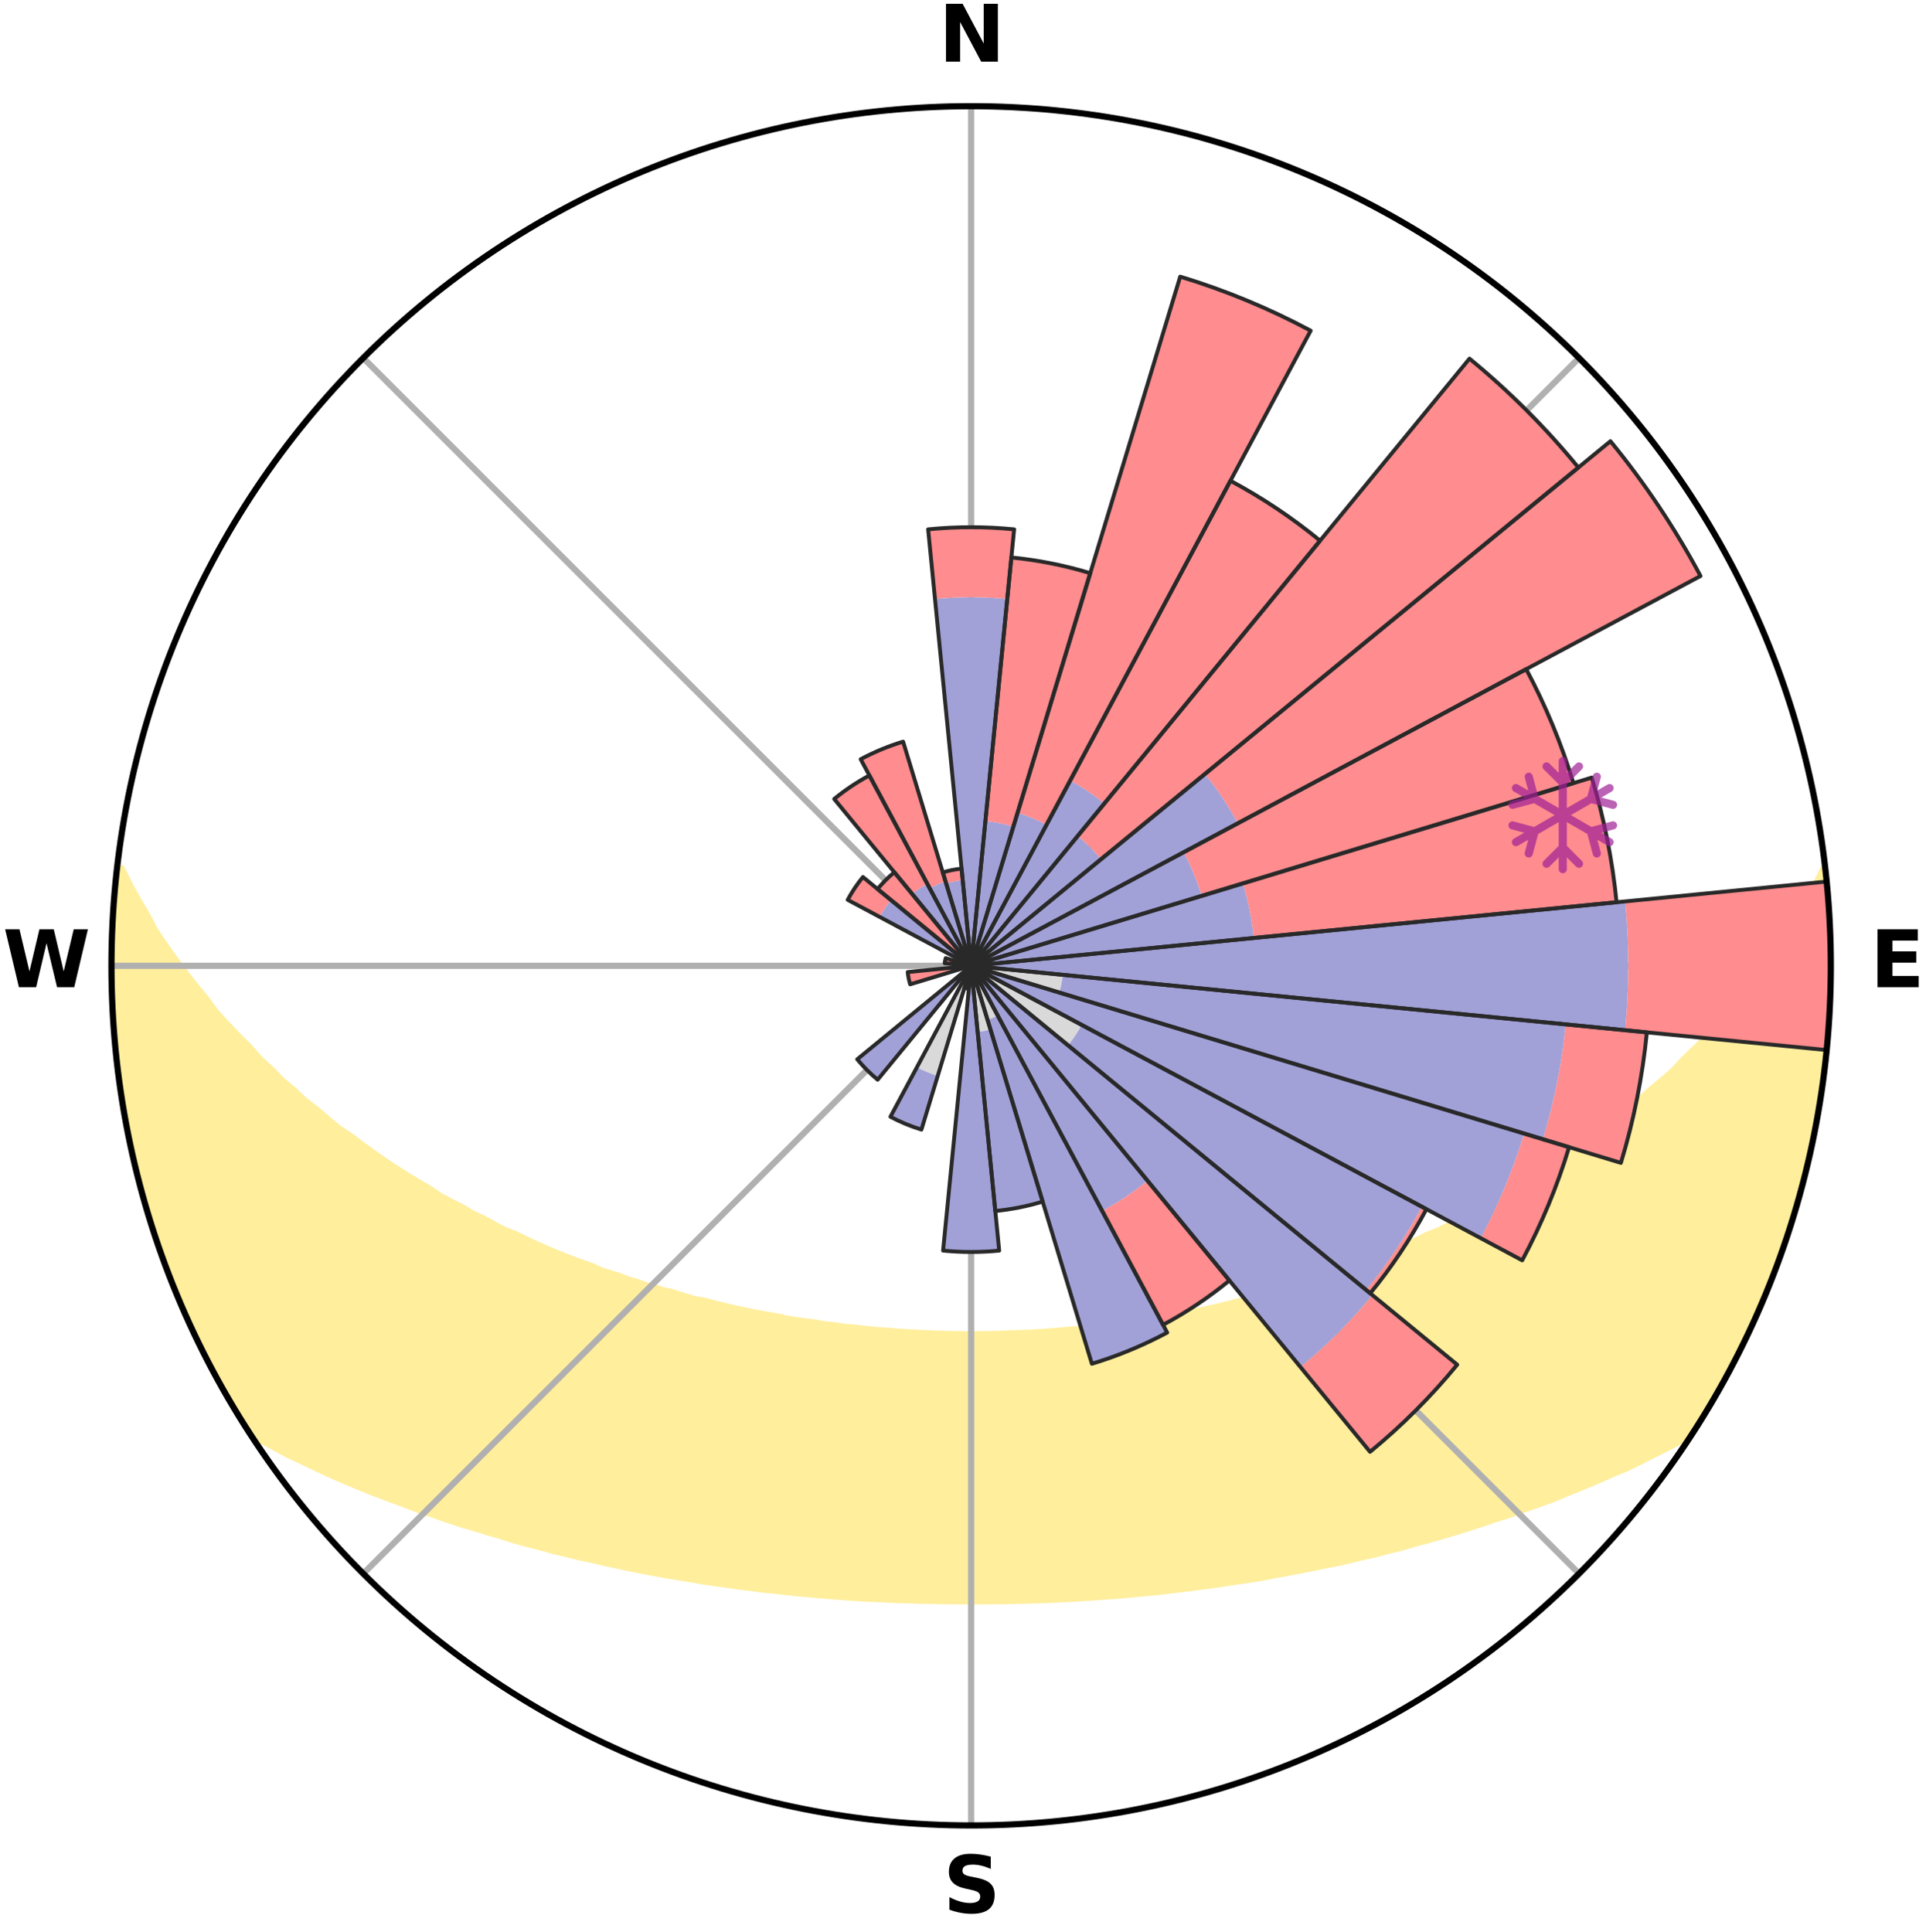 <?xml version="1.0" encoding="utf-8" standalone="no"?>
<!DOCTYPE svg PUBLIC "-//W3C//DTD SVG 1.1//EN"
  "http://www.w3.org/Graphics/SVG/1.1/DTD/svg11.dtd">
<svg xmlns:xlink="http://www.w3.org/1999/xlink" width="248.41pt" height="249.158pt" viewBox="0 0 248.41 249.158" xmlns="http://www.w3.org/2000/svg" version="1.1">
 <title>Ski Rose for Estación de Esquí y Montaña Alto Campoo</title>
 <defs>
  <style type="text/css">*{stroke-linejoin: round; stroke-linecap: butt}</style>
 </defs>
 <g id="figure_1">
  <g id="patch_1">
   <path d="M 0 249.158 
L 248.41 249.158 
L 248.41 0 
L 0 0 
z
" style="fill: #ffffff"/>
  </g>
  <g id="axes_1">
   <g id="patch_2">
    <path d="M 236.135 124.579 
C 236.135 110.018 233.267 95.599 227.695 82.147 
C 222.122 68.695 213.955 56.471 203.659 46.175 
C 193.363 35.879 181.139 27.711 167.687 22.139 
C 154.235 16.567 139.815 13.699 125.255 13.699 
C 110.694 13.699 96.275 16.567 82.823 22.139 
C 69.371 27.711 57.147 35.879 46.851 46.175 
C 36.555 56.471 28.387 68.695 22.815 82.147 
C 17.243 95.599 14.375 110.018 14.375 124.579 
C 14.375 139.14 17.243 153.559 22.815 167.011 
C 28.387 180.463 36.555 192.687 46.851 202.983 
C 57.147 213.279 69.371 221.447 82.823 227.019 
C 96.275 232.591 110.694 235.459 125.255 235.459 
C 139.815 235.459 154.235 232.591 167.687 227.019 
C 181.139 221.447 193.363 213.279 203.659 202.983 
C 213.955 192.687 222.122 180.463 227.695 167.011 
C 233.267 153.559 236.135 139.14 236.135 124.579 
M 125.255 124.579 
C 125.255 124.579 125.255 124.579 125.255 124.579 
C 125.255 124.579 125.255 124.579 125.255 124.579 
C 125.255 124.579 125.255 124.579 125.255 124.579 
C 125.255 124.579 125.255 124.579 125.255 124.579 
C 125.255 124.579 125.255 124.579 125.255 124.579 
C 125.255 124.579 125.255 124.579 125.255 124.579 
C 125.255 124.579 125.255 124.579 125.255 124.579 
C 125.255 124.579 125.255 124.579 125.255 124.579 
C 125.255 124.579 125.255 124.579 125.255 124.579 
C 125.255 124.579 125.255 124.579 125.255 124.579 
C 125.255 124.579 125.255 124.579 125.255 124.579 
C 125.255 124.579 125.255 124.579 125.255 124.579 
C 125.255 124.579 125.255 124.579 125.255 124.579 
C 125.255 124.579 125.255 124.579 125.255 124.579 
C 125.255 124.579 125.255 124.579 125.255 124.579 
C 125.255 124.579 125.255 124.579 125.255 124.579 
z
" style="fill: #ffffff"/>
   </g>
   <g id="PolyCollection_1">
    <defs>
     <path id="meb7fd0adf6" d="M 235.277 -137.115 
L 235.277 -137.115 
L 234.286 -135.078 
L 233.204 -133.075 
L 232.05 -131.111 
L 230.84 -129.189 
L 229.583 -127.311 
L 228.285 -125.478 
L 227.173 -123.69 
L 225.804 -121.946 
L 224.405 -120.25 
L 222.976 -118.602 
L 221.52 -117.003 
L 220.262 -115.431 
L 218.758 -113.926 
L 217.233 -112.47 
L 215.909 -111.031 
L 214.347 -109.67 
L 212.768 -108.359 
L 211.392 -107.054 
L 210.001 -105.791 
L 208.383 -104.622 
L 206.967 -103.447 
L 205.541 -102.314 
L 203.898 -101.284 
L 202.455 -100.238 
L 201.006 -99.233 
L 199.552 -98.269 
L 198.093 -97.346 
L 196.632 -96.463 
L 195.361 -95.54 
L 193.896 -94.733 
L 192.431 -93.965 
L 191.152 -93.148 
L 189.69 -92.453 
L 188.409 -91.703 
L 186.955 -91.079 
L 185.677 -90.394 
L 184.235 -89.837 
L 182.964 -89.215 
L 181.696 -88.622 
L 180.433 -88.058 
L 179.174 -87.522 
L 177.92 -87.013 
L 176.673 -86.532 
L 175.433 -86.076 
L 174.201 -85.646 
L 173.111 -85.13 
L 171.892 -84.747 
L 170.683 -84.388 
L 169.606 -83.938 
L 168.414 -83.622 
L 167.348 -83.214 
L 166.175 -82.938 
L 165.121 -82.569 
L 163.969 -82.33 
L 162.928 -81.997 
L 161.893 -81.681 
L 160.863 -81.382 
L 159.753 -81.209 
L 158.74 -80.94 
L 157.733 -80.687 
L 156.733 -80.448 
L 155.74 -80.223 
L 154.754 -80.01 
L 153.775 -79.811 
L 152.804 -79.623 
L 151.84 -79.447 
L 150.883 -79.281 
L 149.934 -79.125 
L 148.993 -78.979 
L 148.103 -78.753 
L 147.173 -78.628 
L 146.25 -78.51 
L 145.334 -78.399 
L 144.459 -78.217 
L 143.554 -78.123 
L 142.657 -78.035 
L 141.766 -77.952 
L 140.904 -77.808 
L 140.023 -77.739 
L 139.167 -77.613 
L 138.296 -77.555 
L 137.43 -77.501 
L 136.582 -77.4 
L 135.724 -77.355 
L 134.88 -77.27 
L 134.03 -77.234 
L 133.189 -77.164 
L 132.345 -77.136 
L 131.504 -77.109 
L 130.669 -77.059 
L 129.832 -77.039 
L 128.999 -77.003 
L 128.166 -76.989 
L 127.334 -76.966 
L 126.502 -76.958 
L 125.671 -76.949 
L 124.839 -76.949 
L 124.008 -76.956 
L 123.176 -76.972 
L 122.344 -76.984 
L 121.511 -77.014 
L 120.677 -77.032 
L 119.842 -77.075 
L 119.004 -77.099 
L 118.168 -77.157 
L 117.324 -77.188 
L 116.485 -77.26 
L 115.636 -77.299 
L 114.792 -77.386 
L 113.936 -77.433 
L 113.075 -77.483 
L 112.224 -77.593 
L 111.355 -77.653 
L 110.499 -77.781 
L 109.62 -77.853 
L 108.735 -77.929 
L 107.871 -78.083 
L 106.975 -78.173 
L 106.073 -78.27 
L 105.199 -78.453 
L 104.285 -78.566 
L 103.365 -78.685 
L 102.437 -78.813 
L 101.502 -78.949 
L 100.609 -79.188 
L 99.663 -79.345 
L 98.708 -79.512 
L 97.747 -79.69 
L 96.778 -79.879 
L 95.801 -80.08 
L 94.818 -80.293 
L 93.827 -80.519 
L 92.83 -80.759 
L 91.826 -81.013 
L 90.815 -81.282 
L 89.708 -81.457 
L 88.681 -81.757 
L 87.649 -82.073 
L 86.61 -82.406 
L 85.462 -82.646 
L 84.41 -83.015 
L 83.24 -83.292 
L 82.177 -83.699 
L 80.988 -84.016 
L 79.914 -84.465 
L 78.708 -84.824 
L 77.492 -85.207 
L 76.405 -85.722 
L 75.175 -86.152 
L 73.939 -86.607 
L 72.694 -87.088 
L 71.444 -87.596 
L 70.188 -88.131 
L 68.927 -88.695 
L 67.663 -89.287 
L 66.395 -89.908 
L 64.955 -90.463 
L 63.681 -91.147 
L 62.405 -91.862 
L 60.952 -92.519 
L 59.675 -93.299 
L 58.216 -94.028 
L 56.755 -94.794 
L 55.483 -95.679 
L 54.024 -96.52 
L 52.566 -97.402 
L 51.11 -98.323 
L 49.658 -99.285 
L 48.212 -100.288 
L 46.773 -101.332 
L 45.341 -102.417 
L 43.709 -103.49 
L 42.296 -104.662 
L 40.895 -105.877 
L 39.292 -107.09 
L 37.919 -108.392 
L 36.343 -109.7 
L 35.003 -111.091 
L 33.462 -112.494 
L 32.161 -113.972 
L 30.661 -115.471 
L 29.183 -117.018 
L 27.73 -118.614 
L 26.526 -120.268 
L 25.129 -121.957 
L 23.762 -123.693 
L 22.429 -125.476 
L 21.133 -127.306 
L 19.877 -129.18 
L 18.884 -131.085 
L 17.725 -133.042 
L 16.631 -135.038 
L 15.622 -137.07 
L 15.233 -137.114 
L 15.233 -137.114 
L 14.968 -135.198 
L 14.735 -133.277 
L 14.728 -131.339 
L 14.56 -129.412 
L 14.424 -127.481 
L 14.551 -125.545 
L 14.48 -123.612 
L 14.44 -121.677 
L 14.627 -119.749 
L 14.65 -117.814 
L 14.745 -115.882 
L 14.982 -113.961 
L 15.097 -112.028 
L 15.48 -110.127 
L 15.656 -108.199 
L 15.911 -106.281 
L 16.288 -104.383 
L 16.606 -102.474 
L 17.038 -100.588 
L 17.55 -98.721 
L 17.907 -96.817 
L 18.477 -94.967 
L 18.953 -93.091 
L 19.525 -91.242 
L 20.182 -89.422 
L 20.753 -87.573 
L 21.411 -85.753 
L 22.098 -83.944 
L 22.816 -82.147 
L 23.623 -80.388 
L 24.408 -78.621 
L 25.281 -76.894 
L 26.032 -75.108 
L 26.932 -73.395 
L 27.842 -71.688 
L 28.796 -70.005 
L 29.719 -68.304 
L 30.718 -66.647 
L 31.74 -65.004 
L 33.256 -63.687 
L 35.17 -62.665 
L 37.039 -61.655 
L 38.991 -60.747 
L 40.877 -59.833 
L 42.768 -58.966 
L 44.655 -58.138 
L 46.542 -57.352 
L 48.42 -56.602 
L 50.295 -55.891 
L 52.158 -55.213 
L 53.956 -54.514 
L 55.805 -53.906 
L 57.588 -53.273 
L 59.362 -52.67 
L 61.176 -52.151 
L 62.931 -51.607 
L 64.675 -51.09 
L 66.368 -50.548 
L 68.093 -50.085 
L 69.808 -49.646 
L 71.47 -49.176 
L 73.163 -48.785 
L 74.811 -48.366 
L 76.481 -48.019 
L 78.106 -47.639 
L 79.725 -47.285 
L 81.332 -46.945 
L 82.932 -46.63 
L 84.52 -46.327 
L 86.101 -46.048 
L 87.67 -45.78 
L 89.232 -45.534 
L 90.765 -45.258 
L 92.308 -45.038 
L 93.843 -44.836 
L 95.355 -44.608 
L 96.872 -44.428 
L 98.37 -44.228 
L 99.873 -44.079 
L 101.359 -43.906 
L 102.838 -43.747 
L 104.319 -43.625 
L 105.787 -43.489 
L 107.25 -43.365 
L 108.709 -43.253 
L 110.163 -43.153 
L 111.614 -43.063 
L 113.063 -43.005 
L 114.506 -42.934 
L 115.946 -42.874 
L 117.383 -42.824 
L 118.817 -42.783 
L 120.25 -42.752 
L 121.681 -42.731 
L 123.111 -42.719 
L 124.54 -42.714 
L 125.969 -42.712 
L 127.399 -42.714 
L 128.829 -42.725 
L 130.26 -42.746 
L 131.693 -42.776 
L 133.128 -42.815 
L 134.565 -42.865 
L 136.005 -42.924 
L 137.448 -42.994 
L 138.894 -43.074 
L 140.344 -43.165 
L 141.798 -43.266 
L 143.261 -43.359 
L 144.725 -43.482 
L 146.193 -43.617 
L 147.667 -43.764 
L 149.156 -43.89 
L 150.642 -44.062 
L 152.133 -44.248 
L 153.642 -44.416 
L 155.147 -44.63 
L 156.674 -44.817 
L 158.192 -45.061 
L 159.734 -45.283 
L 161.287 -45.513 
L 162.847 -45.765 
L 164.396 -46.075 
L 165.976 -46.354 
L 167.563 -46.657 
L 169.162 -46.973 
L 170.768 -47.314 
L 172.415 -47.62 
L 174.044 -47.995 
L 175.679 -48.397 
L 177.36 -48.766 
L 179.017 -49.207 
L 180.721 -49.621 
L 182.392 -50.117 
L 184.116 -50.58 
L 185.852 -51.069 
L 187.597 -51.586 
L 189.353 -52.13 
L 191.117 -52.703 
L 192.891 -53.306 
L 194.73 -53.881 
L 196.521 -54.546 
L 198.375 -55.191 
L 200.243 -55.865 
L 202.054 -56.633 
L 203.93 -57.384 
L 205.817 -58.169 
L 207.702 -58.998 
L 209.66 -59.813 
L 211.551 -60.723 
L 213.429 -61.685 
L 215.368 -62.646 
L 217.281 -63.669 
L 218.77 -65.003 
L 219.783 -66.652 
L 220.789 -68.305 
L 221.748 -69.986 
L 222.686 -71.678 
L 223.57 -73.4 
L 224.397 -75.149 
L 225.303 -76.859 
L 226.134 -78.606 
L 226.92 -80.374 
L 227.644 -82.168 
L 228.322 -83.98 
L 229.08 -85.761 
L 229.768 -87.569 
L 230.34 -89.418 
L 230.986 -91.242 
L 231.508 -93.105 
L 232.054 -94.961 
L 232.554 -96.83 
L 233.009 -98.71 
L 233.419 -100.6 
L 233.898 -102.475 
L 234.227 -104.382 
L 234.578 -106.285 
L 234.816 -108.205 
L 235.146 -110.112 
L 235.361 -112.034 
L 235.617 -113.952 
L 235.697 -115.887 
L 235.882 -117.813 
L 235.935 -119.747 
L 236.096 -121.677 
L 236.026 -123.612 
L 236.115 -125.547 
L 235.975 -127.478 
L 235.953 -129.412 
L 235.896 -131.346 
L 235.702 -133.271 
L 235.579 -135.202 
L 235.277 -137.115 
z
" style="stroke: #ffee9c"/>
    </defs>
    <g clip-path="url(#p4583755036)">
     <use xlink:href="#meb7fd0adf6" x="0" y="249.158" style="fill: #ffee9c; stroke: #ffee9c"/>
    </g>
   </g>
   <g id="matplotlib.axis_1">
    <g id="xtick_1">
     <g id="line2d_1">
      <path d="M 125.255 124.579 
L 125.255 13.699 
" clip-path="url(#p4583755036)" style="fill: none; stroke: #b0b0b0; stroke-width: 0.8; stroke-linecap: square"/>
     </g>
     <g id="text_1">
      <!-- N -->
      <g transform="translate(121.07 7.958) scale(0.1 -0.1)">
       <defs>
        <path id="DejaVuSans-Bold-4e" d="M 588 4666 
L 1931 4666 
L 3628 1466 
L 3628 4666 
L 4769 4666 
L 4769 0 
L 3425 0 
L 1728 3200 
L 1728 0 
L 588 0 
L 588 4666 
z
" transform="scale(0.016)"/>
       </defs>
       <use xlink:href="#DejaVuSans-Bold-4e"/>
      </g>
     </g>
    </g>
    <g id="xtick_2">
     <g id="line2d_2">
      <path d="M 125.255 124.579 
L 203.659 46.175 
" clip-path="url(#p4583755036)" style="fill: none; stroke: #b0b0b0; stroke-width: 0.8; stroke-linecap: square"/>
     </g>
    </g>
    <g id="xtick_3">
     <g id="line2d_3">
      <path d="M 125.255 124.579 
L 236.135 124.579 
" clip-path="url(#p4583755036)" style="fill: none; stroke: #b0b0b0; stroke-width: 0.8; stroke-linecap: square"/>
     </g>
     <g id="text_2">
      <!-- E -->
      <g transform="translate(241.219 127.338) scale(0.1 -0.1)">
       <defs>
        <path id="DejaVuSans-Bold-45" d="M 588 4666 
L 3834 4666 
L 3834 3756 
L 1791 3756 
L 1791 2888 
L 3713 2888 
L 3713 1978 
L 1791 1978 
L 1791 909 
L 3903 909 
L 3903 0 
L 588 0 
L 588 4666 
z
" transform="scale(0.016)"/>
       </defs>
       <use xlink:href="#DejaVuSans-Bold-45"/>
      </g>
     </g>
    </g>
    <g id="xtick_4">
     <g id="line2d_4">
      <path d="M 125.255 124.579 
L 203.659 202.983 
" clip-path="url(#p4583755036)" style="fill: none; stroke: #b0b0b0; stroke-width: 0.8; stroke-linecap: square"/>
     </g>
    </g>
    <g id="xtick_5">
     <g id="line2d_5">
      <path d="M 125.255 124.579 
L 125.255 235.459 
" clip-path="url(#p4583755036)" style="fill: none; stroke: #b0b0b0; stroke-width: 0.8; stroke-linecap: square"/>
     </g>
     <g id="text_3">
      <!-- S -->
      <g transform="translate(121.654 246.718) scale(0.1 -0.1)">
       <defs>
        <path id="DejaVuSans-Bold-53" d="M 3834 4519 
L 3834 3531 
Q 3450 3703 3084 3790 
Q 2719 3878 2394 3878 
Q 1963 3878 1756 3759 
Q 1550 3641 1550 3391 
Q 1550 3203 1689 3098 
Q 1828 2994 2194 2919 
L 2706 2816 
Q 3484 2659 3812 2340 
Q 4141 2022 4141 1434 
Q 4141 663 3683 286 
Q 3225 -91 2284 -91 
Q 1841 -91 1394 -6 
Q 947 78 500 244 
L 500 1259 
Q 947 1022 1364 901 
Q 1781 781 2169 781 
Q 2563 781 2772 912 
Q 2981 1044 2981 1288 
Q 2981 1506 2839 1625 
Q 2697 1744 2272 1838 
L 1806 1941 
Q 1106 2091 782 2419 
Q 459 2747 459 3303 
Q 459 4000 909 4375 
Q 1359 4750 2203 4750 
Q 2588 4750 2994 4692 
Q 3400 4634 3834 4519 
z
" transform="scale(0.016)"/>
       </defs>
       <use xlink:href="#DejaVuSans-Bold-53"/>
      </g>
     </g>
    </g>
    <g id="xtick_6">
     <g id="line2d_6">
      <path d="M 125.255 124.579 
L 46.851 202.983 
" clip-path="url(#p4583755036)" style="fill: none; stroke: #b0b0b0; stroke-width: 0.8; stroke-linecap: square"/>
     </g>
    </g>
    <g id="xtick_7">
     <g id="line2d_7">
      <path d="M 125.255 124.579 
L 14.375 124.579 
" clip-path="url(#p4583755036)" style="fill: none; stroke: #b0b0b0; stroke-width: 0.8; stroke-linecap: square"/>
     </g>
     <g id="text_4">
      <!-- W -->
      <g transform="translate(0.36 127.338) scale(0.1 -0.1)">
       <defs>
        <path id="DejaVuSans-Bold-57" d="M 191 4666 
L 1344 4666 
L 2150 1275 
L 2950 4666 
L 4109 4666 
L 4909 1275 
L 5716 4666 
L 6859 4666 
L 5759 0 
L 4372 0 
L 3525 3547 
L 2688 0 
L 1300 0 
L 191 4666 
z
" transform="scale(0.016)"/>
       </defs>
       <use xlink:href="#DejaVuSans-Bold-57"/>
      </g>
     </g>
    </g>
    <g id="xtick_8">
     <g id="line2d_8">
      <path d="M 125.255 124.579 
L 46.851 46.175 
" clip-path="url(#p4583755036)" style="fill: none; stroke: #b0b0b0; stroke-width: 0.8; stroke-linecap: square"/>
     </g>
    </g>
   </g>
   <g id="matplotlib.axis_2"/>
   <g id="patch_3">
    <path d="M 125.255 124.579 
C 125.255 124.579 125.255 124.579 125.255 124.579 
C 125.255 124.579 125.255 124.579 125.255 124.579 
L 125.255 124.579 
C 125.255 124.579 125.255 124.579 125.255 124.579 
C 125.255 124.579 125.255 124.579 125.255 124.579 
z
" clip-path="url(#p4583755036)" style="fill: #d9d9d9"/>
   </g>
   <g id="patch_4">
    <path d="M 125.255 124.579 
C 125.255 124.579 125.255 124.579 125.255 124.579 
C 125.255 124.579 125.255 124.579 125.255 124.579 
L 125.255 124.579 
C 125.255 124.579 125.255 124.579 125.255 124.579 
C 125.255 124.579 125.255 124.579 125.255 124.579 
z
" clip-path="url(#p4583755036)" style="fill: #d9d9d9"/>
   </g>
   <g id="patch_5">
    <path d="M 125.255 124.579 
C 125.255 124.579 125.255 124.579 125.255 124.579 
C 125.255 124.579 125.255 124.579 125.255 124.579 
L 125.255 124.579 
C 125.255 124.579 125.255 124.579 125.255 124.579 
C 125.255 124.579 125.255 124.579 125.255 124.579 
z
" clip-path="url(#p4583755036)" style="fill: #d9d9d9"/>
   </g>
   <g id="patch_6">
    <path d="M 125.255 124.579 
C 125.255 124.579 125.255 124.579 125.255 124.579 
C 125.255 124.579 125.255 124.579 125.255 124.579 
L 125.255 124.579 
C 125.255 124.579 125.255 124.579 125.255 124.579 
C 125.255 124.579 125.255 124.579 125.255 124.579 
z
" clip-path="url(#p4583755036)" style="fill: #d9d9d9"/>
   </g>
   <g id="patch_7">
    <path d="M 125.255 124.579 
C 125.255 124.579 125.255 124.579 125.255 124.579 
C 125.255 124.579 125.255 124.579 125.255 124.579 
L 125.255 124.579 
C 125.255 124.579 125.255 124.579 125.255 124.579 
C 125.255 124.579 125.255 124.579 125.255 124.579 
z
" clip-path="url(#p4583755036)" style="fill: #d9d9d9"/>
   </g>
   <g id="patch_8">
    <path d="M 125.255 124.579 
C 125.255 124.579 125.255 124.579 125.255 124.579 
C 125.255 124.579 125.255 124.579 125.255 124.579 
L 125.255 124.579 
C 125.255 124.579 125.255 124.579 125.255 124.579 
C 125.255 124.579 125.255 124.579 125.255 124.579 
z
" clip-path="url(#p4583755036)" style="fill: #d9d9d9"/>
   </g>
   <g id="patch_9">
    <path d="M 125.255 124.579 
C 125.255 124.579 125.255 124.579 125.255 124.579 
C 125.255 124.579 125.255 124.579 125.255 124.579 
L 125.255 124.579 
C 125.255 124.579 125.255 124.579 125.255 124.579 
C 125.255 124.579 125.255 124.579 125.255 124.579 
z
" clip-path="url(#p4583755036)" style="fill: #d9d9d9"/>
   </g>
   <g id="patch_10">
    <path d="M 125.255 124.579 
C 125.255 124.579 125.255 124.579 125.255 124.579 
C 125.255 124.579 125.255 124.579 125.255 124.579 
L 125.255 124.579 
C 125.255 124.579 125.255 124.579 125.255 124.579 
C 125.255 124.579 125.255 124.579 125.255 124.579 
z
" clip-path="url(#p4583755036)" style="fill: #d9d9d9"/>
   </g>
   <g id="patch_11">
    <path d="M 125.255 124.579 
C 125.255 124.579 125.255 124.579 125.255 124.579 
C 125.255 124.579 125.255 124.579 125.255 124.579 
L 125.255 124.579 
C 125.255 124.579 125.255 124.579 125.255 124.579 
C 125.255 124.579 125.255 124.579 125.255 124.579 
z
" clip-path="url(#p4583755036)" style="fill: #d9d9d9"/>
   </g>
   <g id="patch_12">
    <path d="M 125.255 124.579 
C 125.255 124.579 125.255 124.579 125.255 124.579 
C 125.255 124.579 125.255 124.579 125.255 124.579 
L 136.616 128.025 
C 136.728 127.653 136.823 127.276 136.899 126.895 
C 136.974 126.514 137.032 126.129 137.07 125.743 
z
" clip-path="url(#p4583755036)" style="fill: #d9d9d9"/>
   </g>
   <g id="patch_13">
    <path d="M 125.255 124.579 
C 125.255 124.579 125.255 124.579 125.255 124.579 
C 125.255 124.579 125.255 124.579 125.255 124.579 
L 125.255 124.579 
C 125.255 124.579 125.255 124.579 125.255 124.579 
C 125.255 124.579 125.255 124.579 125.255 124.579 
z
" clip-path="url(#p4583755036)" style="fill: #d9d9d9"/>
   </g>
   <g id="patch_14">
    <path d="M 125.255 124.579 
C 125.255 124.579 125.255 124.579 125.255 124.579 
C 125.255 124.579 125.255 124.579 125.255 124.579 
L 137.751 134.835 
C 138.087 134.426 138.402 134 138.696 133.56 
C 138.99 133.12 139.262 132.666 139.512 132.2 
z
" clip-path="url(#p4583755036)" style="fill: #d9d9d9"/>
   </g>
   <g id="patch_15">
    <path d="M 125.255 124.579 
C 125.255 124.579 125.255 124.579 125.255 124.579 
C 125.255 124.579 125.255 124.579 125.255 124.579 
L 125.255 124.579 
C 125.255 124.579 125.255 124.579 125.255 124.579 
C 125.255 124.579 125.255 124.579 125.255 124.579 
z
" clip-path="url(#p4583755036)" style="fill: #d9d9d9"/>
   </g>
   <g id="patch_16">
    <path d="M 125.255 124.579 
C 125.255 124.579 125.255 124.579 125.255 124.579 
C 125.255 124.579 125.255 124.579 125.255 124.579 
L 125.255 124.579 
C 125.255 124.579 125.255 124.579 125.255 124.579 
C 125.255 124.579 125.255 124.579 125.255 124.579 
z
" clip-path="url(#p4583755036)" style="fill: #d9d9d9"/>
   </g>
   <g id="patch_17">
    <path d="M 125.255 124.579 
C 125.255 124.579 125.255 124.579 125.255 124.579 
C 125.255 124.579 125.255 124.579 125.255 124.579 
L 127.365 131.536 
C 127.593 131.467 127.817 131.387 128.037 131.296 
C 128.257 131.205 128.472 131.103 128.682 130.991 
z
" clip-path="url(#p4583755036)" style="fill: #d9d9d9"/>
   </g>
   <g id="patch_18">
    <path d="M 125.255 124.579 
C 125.255 124.579 125.255 124.579 125.255 124.579 
C 125.255 124.579 125.255 124.579 125.255 124.579 
L 126.095 133.106 
C 126.374 133.078 126.651 133.037 126.926 132.982 
C 127.201 132.928 127.474 132.859 127.742 132.778 
z
" clip-path="url(#p4583755036)" style="fill: #d9d9d9"/>
   </g>
   <g id="patch_19">
    <path d="M 125.255 124.579 
C 125.255 124.579 125.255 124.579 125.255 124.579 
C 125.255 124.579 125.255 124.579 125.255 124.579 
L 125.255 124.579 
C 125.255 124.579 125.255 124.579 125.255 124.579 
C 125.255 124.579 125.255 124.579 125.255 124.579 
z
" clip-path="url(#p4583755036)" style="fill: #d9d9d9"/>
   </g>
   <g id="patch_20">
    <path d="M 125.255 124.579 
C 125.255 124.579 125.255 124.579 125.255 124.579 
C 125.255 124.579 125.255 124.579 125.255 124.579 
L 124.393 127.419 
C 124.486 127.447 124.581 127.471 124.676 127.49 
C 124.771 127.509 124.867 127.523 124.964 127.533 
z
" clip-path="url(#p4583755036)" style="fill: #d9d9d9"/>
   </g>
   <g id="patch_21">
    <path d="M 125.255 124.579 
C 125.255 124.579 125.255 124.579 125.255 124.579 
C 125.255 124.579 125.255 124.579 125.255 124.579 
L 118.259 137.667 
C 118.688 137.896 119.127 138.104 119.576 138.289 
C 120.025 138.475 120.482 138.639 120.947 138.78 
z
" clip-path="url(#p4583755036)" style="fill: #d9d9d9"/>
   </g>
   <g id="patch_22">
    <path d="M 125.255 124.579 
C 125.255 124.579 125.255 124.579 125.255 124.579 
C 125.255 124.579 125.255 124.579 125.255 124.579 
L 125.255 124.579 
C 125.255 124.579 125.255 124.579 125.255 124.579 
C 125.255 124.579 125.255 124.579 125.255 124.579 
z
" clip-path="url(#p4583755036)" style="fill: #d9d9d9"/>
   </g>
   <g id="patch_23">
    <path d="M 125.255 124.579 
C 125.255 124.579 125.255 124.579 125.255 124.579 
C 125.255 124.579 125.255 124.579 125.255 124.579 
L 125.255 124.579 
C 125.255 124.579 125.255 124.579 125.255 124.579 
C 125.255 124.579 125.255 124.579 125.255 124.579 
z
" clip-path="url(#p4583755036)" style="fill: #d9d9d9"/>
   </g>
   <g id="patch_24">
    <path d="M 125.255 124.579 
C 125.255 124.579 125.255 124.579 125.255 124.579 
C 125.255 124.579 125.255 124.579 125.255 124.579 
L 125.255 124.579 
C 125.255 124.579 125.255 124.579 125.255 124.579 
C 125.255 124.579 125.255 124.579 125.255 124.579 
z
" clip-path="url(#p4583755036)" style="fill: #d9d9d9"/>
   </g>
   <g id="patch_25">
    <path d="M 125.255 124.579 
C 125.255 124.579 125.255 124.579 125.255 124.579 
C 125.255 124.579 125.255 124.579 125.255 124.579 
L 125.255 124.579 
C 125.255 124.579 125.255 124.579 125.255 124.579 
C 125.255 124.579 125.255 124.579 125.255 124.579 
z
" clip-path="url(#p4583755036)" style="fill: #d9d9d9"/>
   </g>
   <g id="patch_26">
    <path d="M 125.255 124.579 
C 125.255 124.579 125.255 124.579 125.255 124.579 
C 125.255 124.579 125.255 124.579 125.255 124.579 
L 125.255 124.579 
C 125.255 124.579 125.255 124.579 125.255 124.579 
C 125.255 124.579 125.255 124.579 125.255 124.579 
z
" clip-path="url(#p4583755036)" style="fill: #d9d9d9"/>
   </g>
   <g id="patch_27">
    <path d="M 125.255 124.579 
C 125.255 124.579 125.255 124.579 125.255 124.579 
C 125.255 124.579 125.255 124.579 125.255 124.579 
L 125.255 124.579 
C 125.255 124.579 125.255 124.579 125.255 124.579 
C 125.255 124.579 125.255 124.579 125.255 124.579 
z
" clip-path="url(#p4583755036)" style="fill: #d9d9d9"/>
   </g>
   <g id="patch_28">
    <path d="M 125.255 124.579 
C 125.255 124.579 125.255 124.579 125.255 124.579 
C 125.255 124.579 125.255 124.579 125.255 124.579 
L 125.255 124.579 
C 125.255 124.579 125.255 124.579 125.255 124.579 
C 125.255 124.579 125.255 124.579 125.255 124.579 
z
" clip-path="url(#p4583755036)" style="fill: #d9d9d9"/>
   </g>
   <g id="patch_29">
    <path d="M 125.255 124.579 
C 125.255 124.579 125.255 124.579 125.255 124.579 
C 125.255 124.579 125.255 124.579 125.255 124.579 
L 125.255 124.579 
C 125.255 124.579 125.255 124.579 125.255 124.579 
C 125.255 124.579 125.255 124.579 125.255 124.579 
z
" clip-path="url(#p4583755036)" style="fill: #d9d9d9"/>
   </g>
   <g id="patch_30">
    <path d="M 125.255 124.579 
C 125.255 124.579 125.255 124.579 125.255 124.579 
C 125.255 124.579 125.255 124.579 125.255 124.579 
L 125.255 124.579 
C 125.255 124.579 125.255 124.579 125.255 124.579 
C 125.255 124.579 125.255 124.579 125.255 124.579 
z
" clip-path="url(#p4583755036)" style="fill: #d9d9d9"/>
   </g>
   <g id="patch_31">
    <path d="M 125.255 124.579 
C 125.255 124.579 125.255 124.579 125.255 124.579 
C 125.255 124.579 125.255 124.579 125.255 124.579 
L 125.255 124.579 
C 125.255 124.579 125.255 124.579 125.255 124.579 
C 125.255 124.579 125.255 124.579 125.255 124.579 
z
" clip-path="url(#p4583755036)" style="fill: #d9d9d9"/>
   </g>
   <g id="patch_32">
    <path d="M 125.255 124.579 
C 125.255 124.579 125.255 124.579 125.255 124.579 
C 125.255 124.579 125.255 124.579 125.255 124.579 
L 125.255 124.579 
C 125.255 124.579 125.255 124.579 125.255 124.579 
C 125.255 124.579 125.255 124.579 125.255 124.579 
z
" clip-path="url(#p4583755036)" style="fill: #d9d9d9"/>
   </g>
   <g id="patch_33">
    <path d="M 125.255 124.579 
C 125.255 124.579 125.255 124.579 125.255 124.579 
C 125.255 124.579 125.255 124.579 125.255 124.579 
L 125.255 124.579 
C 125.255 124.579 125.255 124.579 125.255 124.579 
C 125.255 124.579 125.255 124.579 125.255 124.579 
z
" clip-path="url(#p4583755036)" style="fill: #d9d9d9"/>
   </g>
   <g id="patch_34">
    <path d="M 125.255 124.579 
C 125.255 124.579 125.255 124.579 125.255 124.579 
C 125.255 124.579 125.255 124.579 125.255 124.579 
L 125.255 124.579 
C 125.255 124.579 125.255 124.579 125.255 124.579 
C 125.255 124.579 125.255 124.579 125.255 124.579 
z
" clip-path="url(#p4583755036)" style="fill: #d9d9d9"/>
   </g>
   <g id="patch_35">
    <path d="M 125.255 124.579 
C 125.255 124.579 125.255 124.579 125.255 124.579 
C 125.255 124.579 125.255 124.579 125.255 124.579 
L 129.916 77.258 
C 128.367 77.106 126.811 77.029 125.255 77.029 
C 123.698 77.029 122.143 77.106 120.594 77.258 
z
" clip-path="url(#p4583755036)" style="fill: #a1a1d8"/>
   </g>
   <g id="patch_36">
    <path d="M 125.255 124.579 
C 125.255 124.579 125.255 124.579 125.255 124.579 
C 125.255 124.579 125.255 124.579 125.255 124.579 
L 130.704 106.616 
C 130.116 106.438 129.52 106.288 128.917 106.169 
C 128.314 106.049 127.706 105.958 127.095 105.898 
z
" clip-path="url(#p4583755036)" style="fill: #a1a1d8"/>
   </g>
   <g id="patch_37">
    <path d="M 125.255 124.579 
C 125.255 124.579 125.255 124.579 125.255 124.579 
C 125.255 124.579 125.255 124.579 125.255 124.579 
L 134.982 106.381 
C 134.386 106.063 133.775 105.774 133.151 105.516 
C 132.527 105.257 131.891 105.03 131.245 104.833 
z
" clip-path="url(#p4583755036)" style="fill: #a1a1d8"/>
   </g>
   <g id="patch_38">
    <path d="M 125.255 124.579 
C 125.255 124.579 125.255 124.579 125.255 124.579 
C 125.255 124.579 125.255 124.579 125.255 124.579 
L 142.443 103.635 
C 141.758 103.073 141.045 102.544 140.307 102.051 
C 139.57 101.559 138.809 101.102 138.027 100.684 
z
" clip-path="url(#p4583755036)" style="fill: #a1a1d8"/>
   </g>
   <g id="patch_39">
    <path d="M 125.255 124.579 
C 125.255 124.579 125.255 124.579 125.255 124.579 
C 125.255 124.579 125.255 124.579 125.255 124.579 
L 142.01 110.829 
C 141.56 110.28 141.083 109.754 140.581 109.252 
C 140.08 108.751 139.554 108.274 139.005 107.824 
z
" clip-path="url(#p4583755036)" style="fill: #a1a1d8"/>
   </g>
   <g id="patch_40">
    <path d="M 125.255 124.579 
C 125.255 124.579 125.255 124.579 125.255 124.579 
C 125.255 124.579 125.255 124.579 125.255 124.579 
L 159.65 106.195 
C 159.048 105.069 158.392 103.973 157.682 102.912 
C 156.973 101.85 156.212 100.824 155.402 99.838 
z
" clip-path="url(#p4583755036)" style="fill: #a1a1d8"/>
   </g>
   <g id="patch_41">
    <path d="M 125.255 124.579 
C 125.255 124.579 125.255 124.579 125.255 124.579 
C 125.255 124.579 125.255 124.579 125.255 124.579 
L 154.998 115.557 
C 154.703 114.583 154.36 113.625 153.97 112.685 
C 153.581 111.745 153.146 110.825 152.666 109.927 
z
" clip-path="url(#p4583755036)" style="fill: #a1a1d8"/>
   </g>
   <g id="patch_42">
    <path d="M 125.255 124.579 
C 125.255 124.579 125.255 124.579 125.255 124.579 
C 125.255 124.579 125.255 124.579 125.255 124.579 
L 161.71 120.989 
C 161.593 119.795 161.417 118.609 161.183 117.433 
C 160.949 116.257 160.657 115.093 160.309 113.945 
z
" clip-path="url(#p4583755036)" style="fill: #a1a1d8"/>
   </g>
   <g id="patch_43">
    <path d="M 125.255 124.579 
C 125.255 124.579 125.255 124.579 125.255 124.579 
C 125.255 124.579 125.255 124.579 125.255 124.579 
L 209.612 132.888 
C 209.884 130.126 210.02 127.354 210.02 124.579 
C 210.02 121.805 209.884 119.032 209.612 116.271 
z
" clip-path="url(#p4583755036)" style="fill: #a1a1d8"/>
   </g>
   <g id="patch_44">
    <path d="M 137.07 125.743 
C 137.032 126.129 136.974 126.514 136.899 126.895 
C 136.823 127.276 136.728 127.653 136.616 128.025 
L 199.009 146.952 
C 199.741 144.538 200.354 142.089 200.846 139.615 
C 201.339 137.141 201.709 134.644 201.956 132.133 
z
" clip-path="url(#p4583755036)" style="fill: #a1a1d8"/>
   </g>
   <g id="patch_45">
    <path d="M 125.255 124.579 
C 125.255 124.579 125.255 124.579 125.255 124.579 
C 125.255 124.579 125.255 124.579 125.255 124.579 
L 190.989 159.715 
C 192.139 157.563 193.183 155.356 194.117 153.103 
C 195.05 150.849 195.873 148.55 196.581 146.216 
z
" clip-path="url(#p4583755036)" style="fill: #a1a1d8"/>
   </g>
   <g id="patch_46">
    <path d="M 139.512 132.2 
C 139.262 132.666 138.99 133.12 138.696 133.56 
C 138.402 134 138.087 134.426 137.751 134.835 
L 176.214 166.4 
C 177.582 164.732 178.868 162.998 180.067 161.204 
C 181.266 159.409 182.376 157.558 183.393 155.655 
z
" clip-path="url(#p4583755036)" style="fill: #a1a1d8"/>
   </g>
   <g id="patch_47">
    <path d="M 125.255 124.579 
C 125.255 124.579 125.255 124.579 125.255 124.579 
C 125.255 124.579 125.255 124.579 125.255 124.579 
L 167.734 176.341 
C 169.429 174.95 171.054 173.477 172.603 171.928 
C 174.153 170.378 175.626 168.753 177.016 167.059 
z
" clip-path="url(#p4583755036)" style="fill: #a1a1d8"/>
   </g>
   <g id="patch_48">
    <path d="M 125.255 124.579 
C 125.255 124.579 125.255 124.579 125.255 124.579 
C 125.255 124.579 125.255 124.579 125.255 124.579 
L 142.16 156.207 
C 143.195 155.653 144.203 155.05 145.179 154.398 
C 146.155 153.745 147.098 153.046 148.006 152.301 
z
" clip-path="url(#p4583755036)" style="fill: #a1a1d8"/>
   </g>
   <g id="patch_49">
    <path d="M 128.682 130.991 
C 128.472 131.103 128.257 131.205 128.037 131.296 
C 127.817 131.387 127.593 131.467 127.365 131.536 
L 140.827 175.912 
C 142.507 175.403 144.161 174.811 145.783 174.139 
C 147.405 173.467 148.994 172.716 150.542 171.888 
z
" clip-path="url(#p4583755036)" style="fill: #a1a1d8"/>
   </g>
   <g id="patch_50">
    <path d="M 127.742 132.778 
C 127.474 132.859 127.201 132.928 126.926 132.982 
C 126.651 133.037 126.374 133.078 126.095 133.106 
L 128.37 156.208 
C 129.405 156.106 130.435 155.953 131.455 155.75 
C 132.475 155.547 133.485 155.294 134.481 154.993 
z
" clip-path="url(#p4583755036)" style="fill: #a1a1d8"/>
   </g>
   <g id="patch_51">
    <path d="M 125.255 124.579 
C 125.255 124.579 125.255 124.579 125.255 124.579 
C 125.255 124.579 125.255 124.579 125.255 124.579 
L 121.637 161.313 
C 122.839 161.431 124.047 161.49 125.255 161.49 
C 126.463 161.49 127.67 161.431 128.873 161.313 
z
" clip-path="url(#p4583755036)" style="fill: #a1a1d8"/>
   </g>
   <g id="patch_52">
    <path d="M 124.964 127.533 
C 124.867 127.523 124.771 127.509 124.676 127.49 
C 124.581 127.471 124.486 127.447 124.393 127.419 
L 124.393 127.419 
C 124.486 127.447 124.581 127.471 124.676 127.49 
C 124.771 127.509 124.867 127.523 124.964 127.533 
z
" clip-path="url(#p4583755036)" style="fill: #a1a1d8"/>
   </g>
   <g id="patch_53">
    <path d="M 120.947 138.78 
C 120.482 138.639 120.025 138.475 119.576 138.289 
C 119.127 138.104 118.688 137.896 118.259 137.667 
L 114.847 144.05 
C 115.485 144.391 116.138 144.7 116.806 144.976 
C 117.474 145.253 118.154 145.496 118.846 145.706 
z
" clip-path="url(#p4583755036)" style="fill: #a1a1d8"/>
   </g>
   <g id="patch_54">
    <path d="M 125.255 124.579 
C 125.255 124.579 125.255 124.579 125.255 124.579 
C 125.255 124.579 125.255 124.579 125.255 124.579 
L 125.255 124.579 
C 125.255 124.579 125.255 124.579 125.255 124.579 
C 125.255 124.579 125.255 124.579 125.255 124.579 
z
" clip-path="url(#p4583755036)" style="fill: #a1a1d8"/>
   </g>
   <g id="patch_55">
    <path d="M 125.255 124.579 
C 125.255 124.579 125.255 124.579 125.255 124.579 
C 125.255 124.579 125.255 124.579 125.255 124.579 
L 110.564 136.635 
C 110.959 137.116 111.377 137.577 111.817 138.017 
C 112.257 138.457 112.718 138.875 113.199 139.27 
z
" clip-path="url(#p4583755036)" style="fill: #a1a1d8"/>
   </g>
   <g id="patch_56">
    <path d="M 125.255 124.579 
C 125.255 124.579 125.255 124.579 125.255 124.579 
C 125.255 124.579 125.255 124.579 125.255 124.579 
L 125.255 124.579 
C 125.255 124.579 125.255 124.579 125.255 124.579 
C 125.255 124.579 125.255 124.579 125.255 124.579 
z
" clip-path="url(#p4583755036)" style="fill: #a1a1d8"/>
   </g>
   <g id="patch_57">
    <path d="M 125.255 124.579 
C 125.255 124.579 125.255 124.579 125.255 124.579 
C 125.255 124.579 125.255 124.579 125.255 124.579 
L 125.255 124.579 
C 125.255 124.579 125.255 124.579 125.255 124.579 
C 125.255 124.579 125.255 124.579 125.255 124.579 
z
" clip-path="url(#p4583755036)" style="fill: #a1a1d8"/>
   </g>
   <g id="patch_58">
    <path d="M 125.255 124.579 
C 125.255 124.579 125.255 124.579 125.255 124.579 
C 125.255 124.579 125.255 124.579 125.255 124.579 
L 125.255 124.579 
C 125.255 124.579 125.255 124.579 125.255 124.579 
C 125.255 124.579 125.255 124.579 125.255 124.579 
z
" clip-path="url(#p4583755036)" style="fill: #a1a1d8"/>
   </g>
   <g id="patch_59">
    <path d="M 125.255 124.579 
C 125.255 124.579 125.255 124.579 125.255 124.579 
C 125.255 124.579 125.255 124.579 125.255 124.579 
L 125.255 124.579 
C 125.255 124.579 125.255 124.579 125.255 124.579 
C 125.255 124.579 125.255 124.579 125.255 124.579 
z
" clip-path="url(#p4583755036)" style="fill: #a1a1d8"/>
   </g>
   <g id="patch_60">
    <path d="M 125.255 124.579 
C 125.255 124.579 125.255 124.579 125.255 124.579 
C 125.255 124.579 125.255 124.579 125.255 124.579 
L 125.255 124.579 
C 125.255 124.579 125.255 124.579 125.255 124.579 
C 125.255 124.579 125.255 124.579 125.255 124.579 
z
" clip-path="url(#p4583755036)" style="fill: #a1a1d8"/>
   </g>
   <g id="patch_61">
    <path d="M 125.255 124.579 
C 125.255 124.579 125.255 124.579 125.255 124.579 
C 125.255 124.579 125.255 124.579 125.255 124.579 
L 125.255 124.579 
C 125.255 124.579 125.255 124.579 125.255 124.579 
C 125.255 124.579 125.255 124.579 125.255 124.579 
z
" clip-path="url(#p4583755036)" style="fill: #a1a1d8"/>
   </g>
   <g id="patch_62">
    <path d="M 125.255 124.579 
C 125.255 124.579 125.255 124.579 125.255 124.579 
C 125.255 124.579 125.255 124.579 125.255 124.579 
L 114.909 116.089 
C 114.631 116.427 114.37 116.779 114.127 117.144 
C 113.884 117.508 113.658 117.884 113.452 118.27 
z
" clip-path="url(#p4583755036)" style="fill: #a1a1d8"/>
   </g>
   <g id="patch_63">
    <path d="M 125.255 124.579 
C 125.255 124.579 125.255 124.579 125.255 124.579 
C 125.255 124.579 125.255 124.579 125.255 124.579 
L 125.255 124.579 
C 125.255 124.579 125.255 124.579 125.255 124.579 
C 125.255 124.579 125.255 124.579 125.255 124.579 
z
" clip-path="url(#p4583755036)" style="fill: #a1a1d8"/>
   </g>
   <g id="patch_64">
    <path d="M 125.255 124.579 
C 125.255 124.579 125.255 124.579 125.255 124.579 
C 125.255 124.579 125.255 124.579 125.255 124.579 
L 119.6 114 
C 119.254 114.186 118.917 114.387 118.591 114.606 
C 118.264 114.824 117.949 115.058 117.645 115.307 
z
" clip-path="url(#p4583755036)" style="fill: #a1a1d8"/>
   </g>
   <g id="patch_65">
    <path d="M 125.255 124.579 
C 125.255 124.579 125.255 124.579 125.255 124.579 
C 125.255 124.579 125.255 124.579 125.255 124.579 
L 121.955 113.702 
C 121.599 113.81 121.249 113.935 120.905 114.078 
C 120.561 114.22 120.225 114.379 119.897 114.555 
z
" clip-path="url(#p4583755036)" style="fill: #a1a1d8"/>
   </g>
   <g id="patch_66">
    <path d="M 125.255 124.579 
C 125.255 124.579 125.255 124.579 125.255 124.579 
C 125.255 124.579 125.255 124.579 125.255 124.579 
L 124.166 113.527 
C 123.805 113.563 123.445 113.616 123.088 113.687 
C 122.732 113.758 122.379 113.847 122.031 113.952 
z
" clip-path="url(#p4583755036)" style="fill: #a1a1d8"/>
   </g>
   <g id="patch_67">
    <path d="M 120.594 77.258 
C 122.143 77.106 123.698 77.029 125.255 77.029 
C 126.811 77.029 128.367 77.106 129.916 77.258 
L 130.8 68.278 
C 128.957 68.096 127.107 68.005 125.255 68.005 
C 123.403 68.005 121.552 68.096 119.71 68.278 
z
" clip-path="url(#p4583755036)" style="fill: #ff8c8e"/>
   </g>
   <g id="patch_68">
    <path d="M 127.095 105.898 
C 127.706 105.958 128.314 106.049 128.917 106.169 
C 129.52 106.288 130.116 106.438 130.704 106.616 
L 140.619 73.931 
C 138.961 73.428 137.279 73.007 135.58 72.669 
C 133.881 72.331 132.167 72.077 130.443 71.907 
z
" clip-path="url(#p4583755036)" style="fill: #ff8c8e"/>
   </g>
   <g id="patch_69">
    <path d="M 131.245 104.833 
C 131.891 105.03 132.527 105.257 133.151 105.516 
C 133.775 105.774 134.386 106.063 134.982 106.381 
L 169.046 42.651 
C 166.365 41.218 163.614 39.917 160.805 38.753 
C 157.996 37.59 155.131 36.565 152.221 35.682 
z
" clip-path="url(#p4583755036)" style="fill: #ff8c8e"/>
   </g>
   <g id="patch_70">
    <path d="M 138.027 100.684 
C 138.809 101.102 139.57 101.559 140.307 102.051 
C 141.045 102.544 141.758 103.073 142.443 103.635 
L 170.26 69.74 
C 168.465 68.267 166.599 66.883 164.668 65.592 
C 162.738 64.302 160.745 63.108 158.697 62.013 
z
" clip-path="url(#p4583755036)" style="fill: #ff8c8e"/>
   </g>
   <g id="patch_71">
    <path d="M 139.005 107.824 
C 139.554 108.274 140.08 108.751 140.581 109.252 
C 141.083 109.754 141.56 110.28 142.01 110.829 
L 203.575 60.303 
C 201.471 57.74 199.243 55.281 196.898 52.936 
C 194.553 50.591 192.094 48.363 189.53 46.259 
z
" clip-path="url(#p4583755036)" style="fill: #ff8c8e"/>
   </g>
   <g id="patch_72">
    <path d="M 155.402 99.838 
C 156.212 100.824 156.973 101.85 157.682 102.912 
C 158.392 103.973 159.048 105.069 159.65 106.195 
L 219.328 74.296 
C 217.683 71.217 215.886 68.22 213.947 65.317 
C 212.007 62.414 209.926 59.608 207.711 56.909 
z
" clip-path="url(#p4583755036)" style="fill: #ff8c8e"/>
   </g>
   <g id="patch_73">
    <path d="M 152.666 109.927 
C 153.146 110.825 153.581 111.745 153.97 112.685 
C 154.36 113.625 154.703 114.583 154.998 115.557 
L 202.933 101.016 
C 202.162 98.473 201.266 95.97 200.249 93.515 
C 199.232 91.061 198.096 88.657 196.843 86.314 
z
" clip-path="url(#p4583755036)" style="fill: #ff8c8e"/>
   </g>
   <g id="patch_74">
    <path d="M 160.309 113.945 
C 160.657 115.093 160.949 116.257 161.183 117.433 
C 161.417 118.609 161.593 119.795 161.71 120.989 
L 208.502 116.38 
C 208.233 113.655 207.831 110.945 207.297 108.26 
C 206.763 105.574 206.097 102.917 205.303 100.297 
z
" clip-path="url(#p4583755036)" style="fill: #ff8c8e"/>
   </g>
   <g id="patch_75">
    <path d="M 209.612 116.271 
C 209.884 119.032 210.02 121.805 210.02 124.579 
C 210.02 127.354 209.884 130.126 209.612 132.888 
L 235.601 135.447 
C 235.957 131.835 236.135 128.208 236.135 124.579 
C 236.135 120.95 235.957 117.323 235.601 113.711 
z
" clip-path="url(#p4583755036)" style="fill: #ff8c8e"/>
   </g>
   <g id="patch_76">
    <path d="M 201.956 132.133 
C 201.709 134.644 201.339 137.141 200.846 139.615 
C 200.354 142.089 199.741 144.538 199.009 146.952 
L 209.06 150.001 
C 209.893 147.258 210.59 144.476 211.149 141.664 
C 211.708 138.853 212.129 136.016 212.41 133.163 
z
" clip-path="url(#p4583755036)" style="fill: #ff8c8e"/>
   </g>
   <g id="patch_77">
    <path d="M 196.581 146.216 
C 195.873 148.55 195.05 150.849 194.117 153.103 
C 193.183 155.356 192.139 157.563 190.989 159.715 
L 196.331 162.57 
C 197.575 160.244 198.703 157.858 199.713 155.42 
C 200.722 152.983 201.611 150.498 202.377 147.974 
z
" clip-path="url(#p4583755036)" style="fill: #ff8c8e"/>
   </g>
   <g id="patch_78">
    <path d="M 183.393 155.655 
C 182.376 157.558 181.266 159.409 180.067 161.204 
C 178.868 162.998 177.582 164.732 176.214 166.4 
L 176.727 166.821 
C 178.11 165.137 179.409 163.385 180.62 161.573 
C 181.831 159.761 182.952 157.89 183.979 155.968 
z
" clip-path="url(#p4583755036)" style="fill: #ff8c8e"/>
   </g>
   <g id="patch_79">
    <path d="M 177.016 167.059 
C 175.626 168.753 174.153 170.378 172.603 171.928 
C 171.054 173.477 169.429 174.95 167.734 176.341 
L 176.705 187.271 
C 178.757 185.587 180.725 183.803 182.602 181.926 
C 184.479 180.049 186.263 178.081 187.947 176.029 
z
" clip-path="url(#p4583755036)" style="fill: #ff8c8e"/>
   </g>
   <g id="patch_80">
    <path d="M 148.006 152.301 
C 147.098 153.046 146.155 153.745 145.179 154.398 
C 144.203 155.05 143.195 155.653 142.16 156.207 
L 150.007 170.888 
C 151.523 170.078 152.998 169.194 154.427 168.239 
C 155.856 167.284 157.238 166.259 158.566 165.169 
z
" clip-path="url(#p4583755036)" style="fill: #ff8c8e"/>
   </g>
   <g id="patch_81">
    <path d="M 150.542 171.888 
C 148.994 172.716 147.405 173.467 145.783 174.139 
C 144.161 174.811 142.507 175.403 140.827 175.912 
L 140.827 175.912 
C 142.507 175.403 144.161 174.811 145.783 174.139 
C 147.405 173.467 148.994 172.716 150.542 171.888 
z
" clip-path="url(#p4583755036)" style="fill: #ff8c8e"/>
   </g>
   <g id="patch_82">
    <path d="M 134.481 154.993 
C 133.485 155.294 132.475 155.547 131.455 155.75 
C 130.435 155.953 129.405 156.106 128.37 156.208 
L 128.37 156.208 
C 129.405 156.106 130.435 155.953 131.455 155.75 
C 132.475 155.547 133.485 155.294 134.481 154.993 
z
" clip-path="url(#p4583755036)" style="fill: #ff8c8e"/>
   </g>
   <g id="patch_83">
    <path d="M 128.873 161.313 
C 127.67 161.431 126.463 161.49 125.255 161.49 
C 124.047 161.49 122.839 161.431 121.637 161.313 
L 121.637 161.313 
C 122.839 161.431 124.047 161.49 125.255 161.49 
C 126.463 161.49 127.67 161.431 128.873 161.313 
z
" clip-path="url(#p4583755036)" style="fill: #ff8c8e"/>
   </g>
   <g id="patch_84">
    <path d="M 124.964 127.533 
C 124.867 127.523 124.771 127.509 124.676 127.49 
C 124.581 127.471 124.486 127.447 124.393 127.419 
L 124.393 127.419 
C 124.486 127.447 124.581 127.471 124.676 127.49 
C 124.771 127.509 124.867 127.523 124.964 127.533 
z
" clip-path="url(#p4583755036)" style="fill: #ff8c8e"/>
   </g>
   <g id="patch_85">
    <path d="M 118.846 145.706 
C 118.154 145.496 117.474 145.253 116.806 144.976 
C 116.138 144.7 115.485 144.391 114.847 144.05 
L 114.847 144.05 
C 115.485 144.391 116.138 144.7 116.806 144.976 
C 117.474 145.253 118.154 145.496 118.846 145.706 
z
" clip-path="url(#p4583755036)" style="fill: #ff8c8e"/>
   </g>
   <g id="patch_86">
    <path d="M 125.255 124.579 
C 125.255 124.579 125.255 124.579 125.255 124.579 
C 125.255 124.579 125.255 124.579 125.255 124.579 
L 125.255 124.579 
C 125.255 124.579 125.255 124.579 125.255 124.579 
C 125.255 124.579 125.255 124.579 125.255 124.579 
z
" clip-path="url(#p4583755036)" style="fill: #ff8c8e"/>
   </g>
   <g id="patch_87">
    <path d="M 113.199 139.27 
C 112.718 138.875 112.257 138.457 111.817 138.017 
C 111.377 137.577 110.959 137.116 110.564 136.635 
L 110.564 136.635 
C 110.959 137.116 111.377 137.577 111.817 138.017 
C 112.257 138.457 112.718 138.875 113.199 139.27 
z
" clip-path="url(#p4583755036)" style="fill: #ff8c8e"/>
   </g>
   <g id="patch_88">
    <path d="M 125.255 124.579 
C 125.255 124.579 125.255 124.579 125.255 124.579 
C 125.255 124.579 125.255 124.579 125.255 124.579 
L 125.255 124.579 
C 125.255 124.579 125.255 124.579 125.255 124.579 
C 125.255 124.579 125.255 124.579 125.255 124.579 
z
" clip-path="url(#p4583755036)" style="fill: #ff8c8e"/>
   </g>
   <g id="patch_89">
    <path d="M 125.255 124.579 
C 125.255 124.579 125.255 124.579 125.255 124.579 
C 125.255 124.579 125.255 124.579 125.255 124.579 
L 125.255 124.579 
C 125.255 124.579 125.255 124.579 125.255 124.579 
C 125.255 124.579 125.255 124.579 125.255 124.579 
z
" clip-path="url(#p4583755036)" style="fill: #ff8c8e"/>
   </g>
   <g id="patch_90">
    <path d="M 125.255 124.579 
C 125.255 124.579 125.255 124.579 125.255 124.579 
C 125.255 124.579 125.255 124.579 125.255 124.579 
L 117.076 125.385 
C 117.103 125.652 117.142 125.918 117.195 126.182 
C 117.247 126.446 117.313 126.707 117.391 126.965 
z
" clip-path="url(#p4583755036)" style="fill: #ff8c8e"/>
   </g>
   <g id="patch_91">
    <path d="M 125.255 124.579 
C 125.255 124.579 125.255 124.579 125.255 124.579 
C 125.255 124.579 125.255 124.579 125.255 124.579 
L 125.255 124.579 
C 125.255 124.579 125.255 124.579 125.255 124.579 
C 125.255 124.579 125.255 124.579 125.255 124.579 
z
" clip-path="url(#p4583755036)" style="fill: #ff8c8e"/>
   </g>
   <g id="patch_92">
    <path d="M 125.255 124.579 
C 125.255 124.579 125.255 124.579 125.255 124.579 
C 125.255 124.579 125.255 124.579 125.255 124.579 
L 121.975 123.584 
C 121.943 123.692 121.915 123.8 121.894 123.91 
C 121.872 124.02 121.855 124.132 121.844 124.243 
z
" clip-path="url(#p4583755036)" style="fill: #ff8c8e"/>
   </g>
   <g id="patch_93">
    <path d="M 125.255 124.579 
C 125.255 124.579 125.255 124.579 125.255 124.579 
C 125.255 124.579 125.255 124.579 125.255 124.579 
L 125.255 124.579 
C 125.255 124.579 125.255 124.579 125.255 124.579 
C 125.255 124.579 125.255 124.579 125.255 124.579 
z
" clip-path="url(#p4583755036)" style="fill: #ff8c8e"/>
   </g>
   <g id="patch_94">
    <path d="M 113.452 118.27 
C 113.658 117.884 113.884 117.508 114.127 117.144 
C 114.37 116.779 114.631 116.427 114.909 116.089 
L 111.299 113.126 
C 110.924 113.583 110.572 114.058 110.244 114.549 
C 109.916 115.04 109.612 115.548 109.333 116.069 
z
" clip-path="url(#p4583755036)" style="fill: #ff8c8e"/>
   </g>
   <g id="patch_95">
    <path d="M 125.255 124.579 
C 125.255 124.579 125.255 124.579 125.255 124.579 
C 125.255 124.579 125.255 124.579 125.255 124.579 
L 115.351 112.511 
C 114.956 112.835 114.577 113.179 114.216 113.54 
C 113.855 113.901 113.511 114.28 113.187 114.675 
z
" clip-path="url(#p4583755036)" style="fill: #ff8c8e"/>
   </g>
   <g id="patch_96">
    <path d="M 117.645 115.307 
C 117.949 115.058 118.264 114.824 118.591 114.606 
C 118.917 114.387 119.254 114.186 119.6 114 
L 112.13 100.024 
C 111.326 100.454 110.544 100.923 109.787 101.429 
C 109.029 101.935 108.296 102.479 107.592 103.057 
z
" clip-path="url(#p4583755036)" style="fill: #ff8c8e"/>
   </g>
   <g id="patch_97">
    <path d="M 119.897 114.555 
C 120.225 114.379 120.561 114.22 120.905 114.078 
C 121.249 113.935 121.599 113.81 121.955 113.702 
L 116.483 95.661 
C 115.536 95.948 114.604 96.282 113.69 96.66 
C 112.777 97.039 111.882 97.462 111.01 97.928 
z
" clip-path="url(#p4583755036)" style="fill: #ff8c8e"/>
   </g>
   <g id="patch_98">
    <path d="M 122.031 113.952 
C 122.379 113.847 122.732 113.758 123.088 113.687 
C 123.445 113.616 123.805 113.563 124.166 113.527 
L 124.021 112.048 
C 123.61 112.088 123.202 112.148 122.798 112.229 
C 122.394 112.309 121.994 112.41 121.6 112.529 
z
" clip-path="url(#p4583755036)" style="fill: #ff8c8e"/>
   </g>
   <g id="patch_99">
    <path d="M 119.71 68.278 
C 121.552 68.096 123.403 68.005 125.255 68.005 
C 127.107 68.005 128.957 68.096 130.8 68.278 
L 130.8 68.278 
C 128.957 68.096 127.107 68.005 125.255 68.005 
C 123.403 68.005 121.552 68.096 119.71 68.278 
z
" clip-path="url(#p4583755036)" style="fill: #828282"/>
   </g>
   <g id="patch_100">
    <path d="M 130.443 71.907 
C 132.167 72.077 133.881 72.331 135.58 72.669 
C 137.279 73.007 138.961 73.428 140.619 73.931 
L 140.619 73.931 
C 138.961 73.428 137.279 73.007 135.58 72.669 
C 133.881 72.331 132.167 72.077 130.443 71.907 
z
" clip-path="url(#p4583755036)" style="fill: #828282"/>
   </g>
   <g id="patch_101">
    <path d="M 152.221 35.682 
C 155.131 36.565 157.996 37.59 160.805 38.753 
C 163.614 39.917 166.365 41.218 169.046 42.651 
L 169.046 42.651 
C 166.365 41.218 163.614 39.917 160.805 38.753 
C 157.996 37.59 155.131 36.565 152.221 35.682 
z
" clip-path="url(#p4583755036)" style="fill: #828282"/>
   </g>
   <g id="patch_102">
    <path d="M 158.697 62.013 
C 160.745 63.108 162.738 64.302 164.668 65.592 
C 166.599 66.883 168.465 68.267 170.26 69.74 
L 170.26 69.74 
C 168.465 68.267 166.599 66.883 164.668 65.592 
C 162.738 64.302 160.745 63.108 158.697 62.013 
z
" clip-path="url(#p4583755036)" style="fill: #828282"/>
   </g>
   <g id="patch_103">
    <path d="M 189.53 46.259 
C 192.094 48.363 194.553 50.591 196.898 52.936 
C 199.243 55.281 201.471 57.74 203.575 60.303 
L 203.575 60.303 
C 201.471 57.74 199.243 55.281 196.898 52.936 
C 194.553 50.591 192.094 48.363 189.53 46.259 
z
" clip-path="url(#p4583755036)" style="fill: #828282"/>
   </g>
   <g id="patch_104">
    <path d="M 207.711 56.909 
C 209.926 59.608 212.007 62.414 213.947 65.317 
C 215.886 68.22 217.683 71.217 219.328 74.296 
L 219.328 74.296 
C 217.683 71.217 215.886 68.22 213.947 65.317 
C 212.007 62.414 209.926 59.608 207.711 56.909 
z
" clip-path="url(#p4583755036)" style="fill: #828282"/>
   </g>
   <g id="patch_105">
    <path d="M 196.843 86.314 
C 198.096 88.657 199.232 91.061 200.249 93.515 
C 201.266 95.97 202.162 98.473 202.933 101.016 
L 202.933 101.016 
C 202.162 98.473 201.266 95.97 200.249 93.515 
C 199.232 91.061 198.096 88.657 196.843 86.314 
z
" clip-path="url(#p4583755036)" style="fill: #828282"/>
   </g>
   <g id="patch_106">
    <path d="M 205.303 100.297 
C 206.097 102.917 206.763 105.574 207.297 108.26 
C 207.831 110.945 208.233 113.655 208.502 116.38 
L 208.502 116.38 
C 208.233 113.655 207.831 110.945 207.297 108.26 
C 206.763 105.574 206.097 102.917 205.303 100.297 
z
" clip-path="url(#p4583755036)" style="fill: #828282"/>
   </g>
   <g id="patch_107">
    <path d="M 235.601 113.711 
C 235.957 117.323 236.135 120.95 236.135 124.579 
C 236.135 128.208 235.957 131.835 235.601 135.447 
L 235.601 135.447 
C 235.957 131.835 236.135 128.208 236.135 124.579 
C 236.135 120.95 235.957 117.323 235.601 113.711 
z
" clip-path="url(#p4583755036)" style="fill: #828282"/>
   </g>
   <g id="patch_108">
    <path d="M 212.41 133.163 
C 212.129 136.016 211.708 138.853 211.149 141.664 
C 210.59 144.476 209.893 147.258 209.06 150.001 
L 209.06 150.001 
C 209.893 147.258 210.59 144.476 211.149 141.664 
C 211.708 138.853 212.129 136.016 212.41 133.163 
z
" clip-path="url(#p4583755036)" style="fill: #828282"/>
   </g>
   <g id="patch_109">
    <path d="M 202.377 147.974 
C 201.611 150.498 200.722 152.983 199.713 155.42 
C 198.703 157.858 197.575 160.244 196.331 162.57 
L 196.331 162.57 
C 197.575 160.244 198.703 157.858 199.713 155.42 
C 200.722 152.983 201.611 150.498 202.377 147.974 
z
" clip-path="url(#p4583755036)" style="fill: #828282"/>
   </g>
   <g id="patch_110">
    <path d="M 183.979 155.968 
C 182.952 157.89 181.831 159.761 180.62 161.573 
C 179.409 163.385 178.11 165.137 176.727 166.821 
L 176.727 166.821 
C 178.11 165.137 179.409 163.385 180.62 161.573 
C 181.831 159.761 182.952 157.89 183.979 155.968 
z
" clip-path="url(#p4583755036)" style="fill: #828282"/>
   </g>
   <g id="patch_111">
    <path d="M 187.947 176.029 
C 186.263 178.081 184.479 180.049 182.602 181.926 
C 180.725 183.803 178.757 185.587 176.705 187.271 
L 176.705 187.271 
C 178.757 185.587 180.725 183.803 182.602 181.926 
C 184.479 180.049 186.263 178.081 187.947 176.029 
z
" clip-path="url(#p4583755036)" style="fill: #828282"/>
   </g>
   <g id="patch_112">
    <path d="M 158.566 165.169 
C 157.238 166.259 155.856 167.284 154.427 168.239 
C 152.998 169.194 151.523 170.078 150.007 170.888 
L 150.007 170.888 
C 151.523 170.078 152.998 169.194 154.427 168.239 
C 155.856 167.284 157.238 166.259 158.566 165.169 
z
" clip-path="url(#p4583755036)" style="fill: #828282"/>
   </g>
   <g id="patch_113">
    <path d="M 150.542 171.888 
C 148.994 172.716 147.405 173.467 145.783 174.139 
C 144.161 174.811 142.507 175.403 140.827 175.912 
L 140.827 175.912 
C 142.507 175.403 144.161 174.811 145.783 174.139 
C 147.405 173.467 148.994 172.716 150.542 171.888 
z
" clip-path="url(#p4583755036)" style="fill: #828282"/>
   </g>
   <g id="patch_114">
    <path d="M 134.481 154.993 
C 133.485 155.294 132.475 155.547 131.455 155.75 
C 130.435 155.953 129.405 156.106 128.37 156.208 
L 128.37 156.208 
C 129.405 156.106 130.435 155.953 131.455 155.75 
C 132.475 155.547 133.485 155.294 134.481 154.993 
z
" clip-path="url(#p4583755036)" style="fill: #828282"/>
   </g>
   <g id="patch_115">
    <path d="M 128.873 161.313 
C 127.67 161.431 126.463 161.49 125.255 161.49 
C 124.047 161.49 122.839 161.431 121.637 161.313 
L 121.637 161.313 
C 122.839 161.431 124.047 161.49 125.255 161.49 
C 126.463 161.49 127.67 161.431 128.873 161.313 
z
" clip-path="url(#p4583755036)" style="fill: #828282"/>
   </g>
   <g id="patch_116">
    <path d="M 124.964 127.533 
C 124.867 127.523 124.771 127.509 124.676 127.49 
C 124.581 127.471 124.486 127.447 124.393 127.419 
L 124.393 127.419 
C 124.486 127.447 124.581 127.471 124.676 127.49 
C 124.771 127.509 124.867 127.523 124.964 127.533 
z
" clip-path="url(#p4583755036)" style="fill: #828282"/>
   </g>
   <g id="patch_117">
    <path d="M 118.846 145.706 
C 118.154 145.496 117.474 145.253 116.806 144.976 
C 116.138 144.7 115.485 144.391 114.847 144.05 
L 114.847 144.05 
C 115.485 144.391 116.138 144.7 116.806 144.976 
C 117.474 145.253 118.154 145.496 118.846 145.706 
z
" clip-path="url(#p4583755036)" style="fill: #828282"/>
   </g>
   <g id="patch_118">
    <path d="M 125.255 124.579 
C 125.255 124.579 125.255 124.579 125.255 124.579 
C 125.255 124.579 125.255 124.579 125.255 124.579 
L 125.255 124.579 
C 125.255 124.579 125.255 124.579 125.255 124.579 
C 125.255 124.579 125.255 124.579 125.255 124.579 
z
" clip-path="url(#p4583755036)" style="fill: #828282"/>
   </g>
   <g id="patch_119">
    <path d="M 113.199 139.27 
C 112.718 138.875 112.257 138.457 111.817 138.017 
C 111.377 137.577 110.959 137.116 110.564 136.635 
L 110.564 136.635 
C 110.959 137.116 111.377 137.577 111.817 138.017 
C 112.257 138.457 112.718 138.875 113.199 139.27 
z
" clip-path="url(#p4583755036)" style="fill: #828282"/>
   </g>
   <g id="patch_120">
    <path d="M 125.255 124.579 
C 125.255 124.579 125.255 124.579 125.255 124.579 
C 125.255 124.579 125.255 124.579 125.255 124.579 
L 125.255 124.579 
C 125.255 124.579 125.255 124.579 125.255 124.579 
C 125.255 124.579 125.255 124.579 125.255 124.579 
z
" clip-path="url(#p4583755036)" style="fill: #828282"/>
   </g>
   <g id="patch_121">
    <path d="M 125.255 124.579 
C 125.255 124.579 125.255 124.579 125.255 124.579 
C 125.255 124.579 125.255 124.579 125.255 124.579 
L 125.255 124.579 
C 125.255 124.579 125.255 124.579 125.255 124.579 
C 125.255 124.579 125.255 124.579 125.255 124.579 
z
" clip-path="url(#p4583755036)" style="fill: #828282"/>
   </g>
   <g id="patch_122">
    <path d="M 117.391 126.965 
C 117.313 126.707 117.247 126.446 117.195 126.182 
C 117.142 125.918 117.103 125.652 117.076 125.385 
L 117.076 125.385 
C 117.103 125.652 117.142 125.918 117.195 126.182 
C 117.247 126.446 117.313 126.707 117.391 126.965 
z
" clip-path="url(#p4583755036)" style="fill: #828282"/>
   </g>
   <g id="patch_123">
    <path d="M 125.255 124.579 
C 125.255 124.579 125.255 124.579 125.255 124.579 
C 125.255 124.579 125.255 124.579 125.255 124.579 
L 125.255 124.579 
C 125.255 124.579 125.255 124.579 125.255 124.579 
C 125.255 124.579 125.255 124.579 125.255 124.579 
z
" clip-path="url(#p4583755036)" style="fill: #828282"/>
   </g>
   <g id="patch_124">
    <path d="M 121.844 124.243 
C 121.855 124.132 121.872 124.02 121.894 123.91 
C 121.915 123.8 121.943 123.692 121.975 123.584 
L 121.975 123.584 
C 121.943 123.692 121.915 123.8 121.894 123.91 
C 121.872 124.02 121.855 124.132 121.844 124.243 
z
" clip-path="url(#p4583755036)" style="fill: #828282"/>
   </g>
   <g id="patch_125">
    <path d="M 125.255 124.579 
C 125.255 124.579 125.255 124.579 125.255 124.579 
C 125.255 124.579 125.255 124.579 125.255 124.579 
L 125.255 124.579 
C 125.255 124.579 125.255 124.579 125.255 124.579 
C 125.255 124.579 125.255 124.579 125.255 124.579 
z
" clip-path="url(#p4583755036)" style="fill: #828282"/>
   </g>
   <g id="patch_126">
    <path d="M 109.333 116.069 
C 109.612 115.548 109.916 115.04 110.244 114.549 
C 110.572 114.058 110.924 113.583 111.299 113.126 
L 111.299 113.126 
C 110.924 113.583 110.572 114.058 110.244 114.549 
C 109.916 115.04 109.612 115.548 109.333 116.069 
z
" clip-path="url(#p4583755036)" style="fill: #828282"/>
   </g>
   <g id="patch_127">
    <path d="M 113.187 114.675 
C 113.511 114.28 113.855 113.901 114.216 113.54 
C 114.577 113.179 114.956 112.835 115.351 112.511 
L 115.351 112.511 
C 114.956 112.835 114.577 113.179 114.216 113.54 
C 113.855 113.901 113.511 114.28 113.187 114.675 
z
" clip-path="url(#p4583755036)" style="fill: #828282"/>
   </g>
   <g id="patch_128">
    <path d="M 107.592 103.057 
C 108.296 102.479 109.029 101.935 109.787 101.429 
C 110.544 100.923 111.326 100.454 112.13 100.024 
L 112.13 100.024 
C 111.326 100.454 110.544 100.923 109.787 101.429 
C 109.029 101.935 108.296 102.479 107.592 103.057 
z
" clip-path="url(#p4583755036)" style="fill: #828282"/>
   </g>
   <g id="patch_129">
    <path d="M 111.01 97.928 
C 111.882 97.462 112.777 97.039 113.69 96.66 
C 114.604 96.282 115.536 95.948 116.483 95.661 
L 116.483 95.661 
C 115.536 95.948 114.604 96.282 113.69 96.66 
C 112.777 97.039 111.882 97.462 111.01 97.928 
z
" clip-path="url(#p4583755036)" style="fill: #828282"/>
   </g>
   <g id="patch_130">
    <path d="M 121.6 112.529 
C 121.994 112.41 122.394 112.309 122.798 112.229 
C 123.202 112.148 123.61 112.088 124.021 112.048 
L 124.021 112.048 
C 123.61 112.088 123.202 112.148 122.798 112.229 
C 122.394 112.309 121.994 112.41 121.6 112.529 
z
" clip-path="url(#p4583755036)" style="fill: #828282"/>
   </g>
   <g id="patch_131">
    <path d="M 125.255 124.579 
C 125.255 124.579 125.255 124.579 125.255 124.579 
C 125.255 124.579 125.255 124.579 125.255 124.579 
L 130.8 68.278 
C 128.957 68.096 127.107 68.005 125.255 68.005 
C 123.403 68.005 121.552 68.096 119.71 68.278 
L 125.255 124.579 
z
" clip-path="url(#p4583755036)" style="fill: none; stroke: #292929; stroke-width: 0.5; stroke-linejoin: miter"/>
   </g>
   <g id="patch_132">
    <path d="M 125.255 124.579 
C 125.255 124.579 125.255 124.579 125.255 124.579 
C 125.255 124.579 125.255 124.579 125.255 124.579 
L 140.619 73.931 
C 138.961 73.428 137.279 73.007 135.58 72.669 
C 133.881 72.331 132.167 72.077 130.443 71.907 
L 125.255 124.579 
z
" clip-path="url(#p4583755036)" style="fill: none; stroke: #292929; stroke-width: 0.5; stroke-linejoin: miter"/>
   </g>
   <g id="patch_133">
    <path d="M 125.255 124.579 
C 125.255 124.579 125.255 124.579 125.255 124.579 
C 125.255 124.579 125.255 124.579 125.255 124.579 
L 169.046 42.651 
C 166.365 41.218 163.614 39.917 160.805 38.753 
C 157.996 37.59 155.131 36.565 152.221 35.682 
L 125.255 124.579 
z
" clip-path="url(#p4583755036)" style="fill: none; stroke: #292929; stroke-width: 0.5; stroke-linejoin: miter"/>
   </g>
   <g id="patch_134">
    <path d="M 125.255 124.579 
C 125.255 124.579 125.255 124.579 125.255 124.579 
C 125.255 124.579 125.255 124.579 125.255 124.579 
L 170.26 69.74 
C 168.465 68.267 166.599 66.883 164.668 65.592 
C 162.738 64.302 160.745 63.108 158.697 62.013 
L 125.255 124.579 
z
" clip-path="url(#p4583755036)" style="fill: none; stroke: #292929; stroke-width: 0.5; stroke-linejoin: miter"/>
   </g>
   <g id="patch_135">
    <path d="M 125.255 124.579 
C 125.255 124.579 125.255 124.579 125.255 124.579 
C 125.255 124.579 125.255 124.579 125.255 124.579 
L 203.575 60.303 
C 201.471 57.74 199.243 55.281 196.898 52.936 
C 194.553 50.591 192.094 48.363 189.53 46.259 
L 125.255 124.579 
z
" clip-path="url(#p4583755036)" style="fill: none; stroke: #292929; stroke-width: 0.5; stroke-linejoin: miter"/>
   </g>
   <g id="patch_136">
    <path d="M 125.255 124.579 
C 125.255 124.579 125.255 124.579 125.255 124.579 
C 125.255 124.579 125.255 124.579 125.255 124.579 
L 219.328 74.296 
C 217.683 71.217 215.886 68.22 213.947 65.317 
C 212.007 62.414 209.926 59.608 207.711 56.909 
L 125.255 124.579 
z
" clip-path="url(#p4583755036)" style="fill: none; stroke: #292929; stroke-width: 0.5; stroke-linejoin: miter"/>
   </g>
   <g id="patch_137">
    <path d="M 125.255 124.579 
C 125.255 124.579 125.255 124.579 125.255 124.579 
C 125.255 124.579 125.255 124.579 125.255 124.579 
L 202.933 101.016 
C 202.162 98.473 201.266 95.97 200.249 93.515 
C 199.232 91.061 198.096 88.657 196.843 86.314 
L 125.255 124.579 
z
" clip-path="url(#p4583755036)" style="fill: none; stroke: #292929; stroke-width: 0.5; stroke-linejoin: miter"/>
   </g>
   <g id="patch_138">
    <path d="M 125.255 124.579 
C 125.255 124.579 125.255 124.579 125.255 124.579 
C 125.255 124.579 125.255 124.579 125.255 124.579 
L 208.502 116.38 
C 208.233 113.655 207.831 110.945 207.297 108.26 
C 206.763 105.574 206.097 102.917 205.303 100.297 
L 125.255 124.579 
z
" clip-path="url(#p4583755036)" style="fill: none; stroke: #292929; stroke-width: 0.5; stroke-linejoin: miter"/>
   </g>
   <g id="patch_139">
    <path d="M 125.255 124.579 
C 125.255 124.579 125.255 124.579 125.255 124.579 
C 125.255 124.579 125.255 124.579 125.255 124.579 
L 235.601 135.447 
C 235.957 131.835 236.135 128.208 236.135 124.579 
C 236.135 120.95 235.957 117.323 235.601 113.711 
L 125.255 124.579 
z
" clip-path="url(#p4583755036)" style="fill: none; stroke: #292929; stroke-width: 0.5; stroke-linejoin: miter"/>
   </g>
   <g id="patch_140">
    <path d="M 125.255 124.579 
C 125.255 124.579 125.255 124.579 125.255 124.579 
C 125.255 124.579 125.255 124.579 125.255 124.579 
L 209.06 150.001 
C 209.893 147.258 210.59 144.476 211.149 141.664 
C 211.708 138.853 212.129 136.016 212.41 133.163 
L 125.255 124.579 
z
" clip-path="url(#p4583755036)" style="fill: none; stroke: #292929; stroke-width: 0.5; stroke-linejoin: miter"/>
   </g>
   <g id="patch_141">
    <path d="M 125.255 124.579 
C 125.255 124.579 125.255 124.579 125.255 124.579 
C 125.255 124.579 125.255 124.579 125.255 124.579 
L 196.331 162.57 
C 197.575 160.244 198.703 157.858 199.713 155.42 
C 200.722 152.983 201.611 150.498 202.377 147.974 
L 125.255 124.579 
z
" clip-path="url(#p4583755036)" style="fill: none; stroke: #292929; stroke-width: 0.5; stroke-linejoin: miter"/>
   </g>
   <g id="patch_142">
    <path d="M 125.255 124.579 
C 125.255 124.579 125.255 124.579 125.255 124.579 
C 125.255 124.579 125.255 124.579 125.255 124.579 
L 176.727 166.821 
C 178.11 165.137 179.409 163.385 180.62 161.573 
C 181.831 159.761 182.952 157.89 183.979 155.968 
L 125.255 124.579 
z
" clip-path="url(#p4583755036)" style="fill: none; stroke: #292929; stroke-width: 0.5; stroke-linejoin: miter"/>
   </g>
   <g id="patch_143">
    <path d="M 125.255 124.579 
C 125.255 124.579 125.255 124.579 125.255 124.579 
C 125.255 124.579 125.255 124.579 125.255 124.579 
L 176.705 187.271 
C 178.757 185.587 180.725 183.803 182.602 181.926 
C 184.479 180.049 186.263 178.081 187.947 176.029 
L 125.255 124.579 
z
" clip-path="url(#p4583755036)" style="fill: none; stroke: #292929; stroke-width: 0.5; stroke-linejoin: miter"/>
   </g>
   <g id="patch_144">
    <path d="M 125.255 124.579 
C 125.255 124.579 125.255 124.579 125.255 124.579 
C 125.255 124.579 125.255 124.579 125.255 124.579 
L 150.007 170.888 
C 151.523 170.078 152.998 169.194 154.427 168.239 
C 155.856 167.284 157.238 166.259 158.566 165.169 
L 125.255 124.579 
z
" clip-path="url(#p4583755036)" style="fill: none; stroke: #292929; stroke-width: 0.5; stroke-linejoin: miter"/>
   </g>
   <g id="patch_145">
    <path d="M 125.255 124.579 
C 125.255 124.579 125.255 124.579 125.255 124.579 
C 125.255 124.579 125.255 124.579 125.255 124.579 
L 140.827 175.912 
C 142.507 175.403 144.161 174.811 145.783 174.139 
C 147.405 173.467 148.994 172.716 150.542 171.888 
L 125.255 124.579 
z
" clip-path="url(#p4583755036)" style="fill: none; stroke: #292929; stroke-width: 0.5; stroke-linejoin: miter"/>
   </g>
   <g id="patch_146">
    <path d="M 125.255 124.579 
C 125.255 124.579 125.255 124.579 125.255 124.579 
C 125.255 124.579 125.255 124.579 125.255 124.579 
L 128.37 156.208 
C 129.405 156.106 130.435 155.953 131.455 155.75 
C 132.475 155.547 133.485 155.294 134.481 154.993 
L 125.255 124.579 
z
" clip-path="url(#p4583755036)" style="fill: none; stroke: #292929; stroke-width: 0.5; stroke-linejoin: miter"/>
   </g>
   <g id="patch_147">
    <path d="M 125.255 124.579 
C 125.255 124.579 125.255 124.579 125.255 124.579 
C 125.255 124.579 125.255 124.579 125.255 124.579 
L 121.637 161.313 
C 122.839 161.431 124.047 161.49 125.255 161.49 
C 126.463 161.49 127.67 161.431 128.873 161.313 
L 125.255 124.579 
z
" clip-path="url(#p4583755036)" style="fill: none; stroke: #292929; stroke-width: 0.5; stroke-linejoin: miter"/>
   </g>
   <g id="patch_148">
    <path d="M 125.255 124.579 
C 125.255 124.579 125.255 124.579 125.255 124.579 
C 125.255 124.579 125.255 124.579 125.255 124.579 
L 124.393 127.419 
C 124.486 127.447 124.581 127.471 124.676 127.49 
C 124.771 127.509 124.867 127.523 124.964 127.533 
L 125.255 124.579 
z
" clip-path="url(#p4583755036)" style="fill: none; stroke: #292929; stroke-width: 0.5; stroke-linejoin: miter"/>
   </g>
   <g id="patch_149">
    <path d="M 125.255 124.579 
C 125.255 124.579 125.255 124.579 125.255 124.579 
C 125.255 124.579 125.255 124.579 125.255 124.579 
L 114.847 144.05 
C 115.485 144.391 116.138 144.7 116.806 144.976 
C 117.474 145.253 118.154 145.496 118.846 145.706 
L 125.255 124.579 
z
" clip-path="url(#p4583755036)" style="fill: none; stroke: #292929; stroke-width: 0.5; stroke-linejoin: miter"/>
   </g>
   <g id="patch_150">
    <path d="M 125.255 124.579 
C 125.255 124.579 125.255 124.579 125.255 124.579 
C 125.255 124.579 125.255 124.579 125.255 124.579 
L 125.255 124.579 
C 125.255 124.579 125.255 124.579 125.255 124.579 
C 125.255 124.579 125.255 124.579 125.255 124.579 
L 125.255 124.579 
z
" clip-path="url(#p4583755036)" style="fill: none; stroke: #292929; stroke-width: 0.5; stroke-linejoin: miter"/>
   </g>
   <g id="patch_151">
    <path d="M 125.255 124.579 
C 125.255 124.579 125.255 124.579 125.255 124.579 
C 125.255 124.579 125.255 124.579 125.255 124.579 
L 110.564 136.635 
C 110.959 137.116 111.377 137.577 111.817 138.017 
C 112.257 138.457 112.718 138.875 113.199 139.27 
L 125.255 124.579 
z
" clip-path="url(#p4583755036)" style="fill: none; stroke: #292929; stroke-width: 0.5; stroke-linejoin: miter"/>
   </g>
   <g id="patch_152">
    <path d="M 125.255 124.579 
C 125.255 124.579 125.255 124.579 125.255 124.579 
C 125.255 124.579 125.255 124.579 125.255 124.579 
L 125.255 124.579 
C 125.255 124.579 125.255 124.579 125.255 124.579 
C 125.255 124.579 125.255 124.579 125.255 124.579 
L 125.255 124.579 
z
" clip-path="url(#p4583755036)" style="fill: none; stroke: #292929; stroke-width: 0.5; stroke-linejoin: miter"/>
   </g>
   <g id="patch_153">
    <path d="M 125.255 124.579 
C 125.255 124.579 125.255 124.579 125.255 124.579 
C 125.255 124.579 125.255 124.579 125.255 124.579 
L 125.255 124.579 
C 125.255 124.579 125.255 124.579 125.255 124.579 
C 125.255 124.579 125.255 124.579 125.255 124.579 
L 125.255 124.579 
z
" clip-path="url(#p4583755036)" style="fill: none; stroke: #292929; stroke-width: 0.5; stroke-linejoin: miter"/>
   </g>
   <g id="patch_154">
    <path d="M 125.255 124.579 
C 125.255 124.579 125.255 124.579 125.255 124.579 
C 125.255 124.579 125.255 124.579 125.255 124.579 
L 117.076 125.385 
C 117.103 125.652 117.142 125.918 117.195 126.182 
C 117.247 126.446 117.313 126.707 117.391 126.965 
L 125.255 124.579 
z
" clip-path="url(#p4583755036)" style="fill: none; stroke: #292929; stroke-width: 0.5; stroke-linejoin: miter"/>
   </g>
   <g id="patch_155">
    <path d="M 125.255 124.579 
C 125.255 124.579 125.255 124.579 125.255 124.579 
C 125.255 124.579 125.255 124.579 125.255 124.579 
L 125.255 124.579 
C 125.255 124.579 125.255 124.579 125.255 124.579 
C 125.255 124.579 125.255 124.579 125.255 124.579 
L 125.255 124.579 
z
" clip-path="url(#p4583755036)" style="fill: none; stroke: #292929; stroke-width: 0.5; stroke-linejoin: miter"/>
   </g>
   <g id="patch_156">
    <path d="M 125.255 124.579 
C 125.255 124.579 125.255 124.579 125.255 124.579 
C 125.255 124.579 125.255 124.579 125.255 124.579 
L 121.975 123.584 
C 121.943 123.692 121.915 123.8 121.894 123.91 
C 121.872 124.02 121.855 124.132 121.844 124.243 
L 125.255 124.579 
z
" clip-path="url(#p4583755036)" style="fill: none; stroke: #292929; stroke-width: 0.5; stroke-linejoin: miter"/>
   </g>
   <g id="patch_157">
    <path d="M 125.255 124.579 
C 125.255 124.579 125.255 124.579 125.255 124.579 
C 125.255 124.579 125.255 124.579 125.255 124.579 
L 125.255 124.579 
C 125.255 124.579 125.255 124.579 125.255 124.579 
C 125.255 124.579 125.255 124.579 125.255 124.579 
L 125.255 124.579 
z
" clip-path="url(#p4583755036)" style="fill: none; stroke: #292929; stroke-width: 0.5; stroke-linejoin: miter"/>
   </g>
   <g id="patch_158">
    <path d="M 125.255 124.579 
C 125.255 124.579 125.255 124.579 125.255 124.579 
C 125.255 124.579 125.255 124.579 125.255 124.579 
L 111.299 113.126 
C 110.924 113.583 110.572 114.058 110.244 114.549 
C 109.916 115.04 109.612 115.548 109.333 116.069 
L 125.255 124.579 
z
" clip-path="url(#p4583755036)" style="fill: none; stroke: #292929; stroke-width: 0.5; stroke-linejoin: miter"/>
   </g>
   <g id="patch_159">
    <path d="M 125.255 124.579 
C 125.255 124.579 125.255 124.579 125.255 124.579 
C 125.255 124.579 125.255 124.579 125.255 124.579 
L 115.351 112.511 
C 114.956 112.835 114.577 113.179 114.216 113.54 
C 113.855 113.901 113.511 114.28 113.187 114.675 
L 125.255 124.579 
z
" clip-path="url(#p4583755036)" style="fill: none; stroke: #292929; stroke-width: 0.5; stroke-linejoin: miter"/>
   </g>
   <g id="patch_160">
    <path d="M 125.255 124.579 
C 125.255 124.579 125.255 124.579 125.255 124.579 
C 125.255 124.579 125.255 124.579 125.255 124.579 
L 112.13 100.024 
C 111.326 100.454 110.544 100.923 109.787 101.429 
C 109.029 101.935 108.296 102.479 107.592 103.057 
L 125.255 124.579 
z
" clip-path="url(#p4583755036)" style="fill: none; stroke: #292929; stroke-width: 0.5; stroke-linejoin: miter"/>
   </g>
   <g id="patch_161">
    <path d="M 125.255 124.579 
C 125.255 124.579 125.255 124.579 125.255 124.579 
C 125.255 124.579 125.255 124.579 125.255 124.579 
L 116.483 95.661 
C 115.536 95.948 114.604 96.282 113.69 96.66 
C 112.777 97.039 111.882 97.462 111.01 97.928 
L 125.255 124.579 
z
" clip-path="url(#p4583755036)" style="fill: none; stroke: #292929; stroke-width: 0.5; stroke-linejoin: miter"/>
   </g>
   <g id="patch_162">
    <path d="M 125.255 124.579 
C 125.255 124.579 125.255 124.579 125.255 124.579 
C 125.255 124.579 125.255 124.579 125.255 124.579 
L 124.021 112.048 
C 123.61 112.088 123.202 112.148 122.798 112.229 
C 122.394 112.309 121.994 112.41 121.6 112.529 
L 125.255 124.579 
z
" clip-path="url(#p4583755036)" style="fill: none; stroke: #292929; stroke-width: 0.5; stroke-linejoin: miter"/>
   </g>
   <g id="PathCollection_1">
    <defs>
     <path id="m1a4784bf73" d="M 0.194 7.414 
L 0.194 7.414 
C 0.055 7.414 -0.078 7.359 -0.176 7.261 
C -0.274 7.163 -0.33 7.03 -0.33 6.891 
L -0.33 5.365 
L -1.528 6.564 
L -1.528 6.564 
C -1.577 6.613 -1.635 6.651 -1.698 6.678 
C -1.762 6.704 -1.83 6.718 -1.899 6.718 
C -1.968 6.718 -2.036 6.704 -2.1 6.678 
C -2.163 6.651 -2.221 6.613 -2.27 6.564 
L -2.27 6.564 
C -2.318 6.515 -2.357 6.458 -2.383 6.394 
C -2.41 6.33 -2.423 6.262 -2.423 6.193 
C -2.423 6.124 -2.41 6.056 -2.383 5.993 
C -2.357 5.929 -2.318 5.871 -2.27 5.823 
L -0.33 3.884 
L -0.33 0.821 
L -2.981 2.352 
L -3.692 5.001 
L -3.692 5.001 
C -3.728 5.135 -3.815 5.25 -3.935 5.319 
C -4.055 5.389 -4.198 5.408 -4.332 5.372 
L -4.332 5.372 
C -4.466 5.336 -4.581 5.249 -4.65 5.129 
C -4.719 5.009 -4.738 4.866 -4.703 4.732 
L -4.263 3.093 
L -5.586 3.856 
L -5.586 3.856 
C -5.645 3.89 -5.711 3.913 -5.779 3.922 
C -5.847 3.931 -5.916 3.926 -5.983 3.909 
C -6.049 3.891 -6.111 3.86 -6.166 3.818 
C -6.221 3.777 -6.266 3.724 -6.301 3.665 
L -6.301 3.665 
C -6.335 3.605 -6.358 3.54 -6.367 3.471 
C -6.375 3.403 -6.371 3.334 -6.353 3.267 
C -6.335 3.201 -6.304 3.139 -6.263 3.084 
C -6.221 3.03 -6.168 2.984 -6.109 2.95 
L -4.786 2.187 
L -6.425 1.747 
L -6.425 1.747 
C -6.559 1.711 -6.673 1.623 -6.743 1.503 
C -6.812 1.383 -6.831 1.24 -6.795 1.106 
L -6.795 1.106 
C -6.777 1.04 -6.747 0.978 -6.705 0.923 
C -6.663 0.869 -6.611 0.823 -6.551 0.789 
C -6.491 0.754 -6.426 0.732 -6.357 0.723 
C -6.289 0.715 -6.22 0.719 -6.154 0.737 
L -3.505 1.447 
L -0.852 -0.085 
L -3.504 -1.616 
L -6.154 -0.906 
L -6.154 -0.906 
C -6.22 -0.888 -6.289 -0.883 -6.358 -0.892 
C -6.426 -0.901 -6.492 -0.924 -6.551 -0.958 
C -6.611 -0.992 -6.663 -1.038 -6.705 -1.093 
C -6.747 -1.148 -6.778 -1.21 -6.795 -1.276 
L -6.795 -1.276 
C -6.831 -1.41 -6.812 -1.553 -6.743 -1.673 
C -6.673 -1.793 -6.559 -1.881 -6.425 -1.917 
L -4.786 -2.355 
L -6.109 -3.12 
L -6.109 -3.12 
C -6.229 -3.189 -6.316 -3.303 -6.352 -3.437 
C -6.388 -3.571 -6.37 -3.713 -6.301 -3.834 
L -6.301 -3.834 
C -6.266 -3.893 -6.221 -3.945 -6.166 -3.987 
C -6.112 -4.029 -6.049 -4.06 -5.983 -4.078 
C -5.917 -4.096 -5.847 -4.1 -5.779 -4.091 
C -5.711 -4.082 -5.645 -4.06 -5.586 -4.026 
L -4.263 -3.261 
L -4.703 -4.9 
L -4.703 -4.9 
C -4.738 -5.034 -4.719 -5.177 -4.65 -5.297 
C -4.581 -5.417 -4.466 -5.505 -4.332 -5.541 
L -4.332 -5.541 
C -4.198 -5.576 -4.056 -5.558 -3.936 -5.488 
C -3.816 -5.419 -3.728 -5.305 -3.692 -5.171 
L -2.982 -2.522 
L -0.329 -0.99 
L -0.329 -4.052 
L -2.269 -5.992 
L -2.269 -5.992 
C -2.318 -6.04 -2.357 -6.098 -2.383 -6.162 
C -2.41 -6.225 -2.423 -6.293 -2.423 -6.362 
C -2.423 -6.431 -2.41 -6.499 -2.383 -6.563 
C -2.357 -6.626 -2.318 -6.684 -2.269 -6.733 
L -2.269 -6.733 
C -2.221 -6.782 -2.163 -6.82 -2.1 -6.847 
C -2.036 -6.873 -1.968 -6.887 -1.899 -6.887 
C -1.83 -6.887 -1.762 -6.873 -1.698 -6.847 
C -1.635 -6.82 -1.577 -6.782 -1.528 -6.733 
L -0.329 -5.534 
L -0.329 -7.06 
L -0.329 -7.06 
C -0.329 -7.198 -0.274 -7.332 -0.176 -7.43 
C -0.078 -7.528 0.055 -7.583 0.194 -7.583 
L 0.194 -7.583 
C 0.332 -7.583 0.466 -7.528 0.564 -7.43 
C 0.662 -7.332 0.717 -7.198 0.717 -7.06 
L 0.717 -5.534 
L 1.916 -6.733 
L 1.916 -6.733 
C 1.964 -6.782 2.022 -6.82 2.086 -6.847 
C 2.149 -6.873 2.218 -6.887 2.286 -6.887 
C 2.355 -6.887 2.423 -6.873 2.487 -6.847 
C 2.551 -6.82 2.608 -6.782 2.657 -6.733 
L 2.657 -6.733 
C 2.706 -6.684 2.744 -6.626 2.771 -6.563 
C 2.797 -6.499 2.811 -6.431 2.811 -6.362 
C 2.811 -6.293 2.797 -6.225 2.771 -6.162 
C 2.744 -6.098 2.706 -6.04 2.657 -5.992 
L 0.717 -4.052 
L 0.717 -0.991 
L 3.369 -2.523 
L 4.079 -5.171 
L 4.079 -5.171 
C 4.115 -5.305 4.203 -5.419 4.323 -5.488 
C 4.443 -5.558 4.586 -5.576 4.72 -5.541 
L 4.72 -5.541 
C 4.854 -5.505 4.968 -5.417 5.038 -5.297 
C 5.107 -5.177 5.126 -5.034 5.09 -4.9 
L 4.65 -3.263 
L 5.973 -4.026 
L 5.973 -4.026 
C 6.033 -4.06 6.098 -4.082 6.167 -4.091 
C 6.235 -4.1 6.304 -4.096 6.37 -4.078 
C 6.437 -4.06 6.499 -4.029 6.554 -3.987 
C 6.608 -3.945 6.654 -3.893 6.688 -3.833 
L 6.688 -3.833 
C 6.757 -3.713 6.776 -3.571 6.74 -3.437 
C 6.704 -3.303 6.616 -3.189 6.496 -3.12 
L 5.173 -2.355 
L 6.812 -1.917 
L 6.812 -1.917 
C 6.946 -1.881 7.061 -1.793 7.13 -1.673 
C 7.2 -1.553 7.219 -1.41 7.183 -1.276 
L 7.183 -1.276 
C 7.165 -1.21 7.134 -1.147 7.093 -1.093 
C 7.051 -1.038 6.998 -0.992 6.939 -0.958 
C 6.879 -0.923 6.813 -0.901 6.745 -0.892 
C 6.677 -0.883 6.608 -0.888 6.541 -0.906 
L 3.891 -1.616 
L 1.239 -0.085 
L 3.893 1.447 
L 6.541 0.737 
L 6.541 0.737 
C 6.675 0.701 6.818 0.72 6.938 0.789 
C 7.058 0.859 7.145 0.973 7.181 1.106 
L 7.181 1.106 
C 7.217 1.24 7.198 1.383 7.129 1.503 
C 7.06 1.623 6.946 1.711 6.812 1.747 
L 5.173 2.187 
L 6.496 2.95 
L 6.496 2.95 
C 6.556 2.984 6.608 3.03 6.65 3.085 
C 6.691 3.139 6.722 3.201 6.74 3.268 
C 6.758 3.334 6.762 3.404 6.753 3.472 
C 6.744 3.54 6.721 3.606 6.687 3.665 
L 6.687 3.665 
C 6.617 3.785 6.503 3.872 6.369 3.908 
C 6.236 3.944 6.093 3.925 5.973 3.856 
L 4.65 3.091 
L 5.089 4.732 
L 5.089 4.732 
C 5.125 4.866 5.106 5.008 5.037 5.128 
C 4.967 5.248 4.853 5.336 4.72 5.372 
L 4.72 5.372 
C 4.586 5.408 4.443 5.389 4.323 5.319 
C 4.203 5.25 4.115 5.136 4.079 5.002 
L 3.368 2.352 
L 0.717 0.821 
L 0.717 3.884 
L 2.657 5.823 
L 2.657 5.823 
C 2.706 5.871 2.745 5.929 2.771 5.993 
C 2.797 6.056 2.811 6.125 2.811 6.193 
C 2.811 6.262 2.797 6.331 2.771 6.394 
C 2.745 6.458 2.706 6.515 2.657 6.564 
L 2.657 6.564 
C 2.608 6.613 2.551 6.652 2.487 6.678 
C 2.424 6.704 2.355 6.718 2.286 6.718 
C 2.218 6.718 2.149 6.704 2.086 6.678 
C 2.022 6.652 1.965 6.613 1.916 6.564 
L 0.717 5.365 
L 0.717 6.891 
L 0.717 6.891 
C 0.717 7.03 0.662 7.163 0.564 7.261 
C 0.466 7.359 0.333 7.414 0.194 7.414 
L 0.194 7.414 
z
"/>
    </defs>
    <g clip-path="url(#p4583755036)">
     <use xlink:href="#m1a4784bf73" x="201.369" y="105.222" style="fill: #9e2096; fill-opacity: 0.7"/>
    </g>
   </g>
   <g id="patch_163">
    <path d="M 125.255 13.699 
C 110.694 13.699 96.275 16.567 82.823 22.139 
C 69.371 27.711 57.147 35.879 46.851 46.175 
C 36.555 56.471 28.387 68.695 22.815 82.147 
C 17.243 95.599 14.375 110.018 14.375 124.579 
C 14.375 139.14 17.243 153.559 22.815 167.011 
C 28.387 180.463 36.555 192.687 46.851 202.983 
C 57.147 213.279 69.371 221.447 82.823 227.019 
C 96.275 232.591 110.694 235.459 125.255 235.459 
C 139.815 235.459 154.235 232.591 167.687 227.019 
C 181.139 221.447 193.363 213.279 203.659 202.983 
C 213.955 192.687 222.122 180.463 227.695 167.011 
C 233.267 153.559 236.135 139.14 236.135 124.579 
C 236.135 110.018 233.267 95.599 227.695 82.147 
C 222.122 68.695 213.955 56.471 203.659 46.175 
C 193.363 35.879 181.139 27.711 167.687 22.139 
C 154.235 16.567 139.815 13.699 125.255 13.699 
" style="fill: none; stroke: #000000; stroke-width: 0.8; stroke-linejoin: miter; stroke-linecap: square"/>
   </g>
  </g>
 </g>
 <defs>
  <clipPath id="p4583755036">
   <path d="M 236.135 124.579 
C 236.135 110.018 233.267 95.599 227.695 82.147 
C 222.122 68.695 213.955 56.471 203.659 46.175 
C 193.363 35.879 181.139 27.711 167.687 22.139 
C 154.235 16.567 139.815 13.699 125.255 13.699 
C 110.694 13.699 96.275 16.567 82.823 22.139 
C 69.371 27.711 57.147 35.879 46.851 46.175 
C 36.555 56.471 28.387 68.695 22.815 82.147 
C 17.243 95.599 14.375 110.018 14.375 124.579 
C 14.375 139.14 17.243 153.559 22.815 167.011 
C 28.387 180.463 36.555 192.687 46.851 202.983 
C 57.147 213.279 69.371 221.447 82.823 227.019 
C 96.275 232.591 110.694 235.459 125.255 235.459 
C 139.815 235.459 154.235 232.591 167.687 227.019 
C 181.139 221.447 193.363 213.279 203.659 202.983 
C 213.955 192.687 222.122 180.463 227.695 167.011 
C 233.267 153.559 236.135 139.14 236.135 124.579 
M 125.255 124.579 
C 125.255 124.579 125.255 124.579 125.255 124.579 
C 125.255 124.579 125.255 124.579 125.255 124.579 
C 125.255 124.579 125.255 124.579 125.255 124.579 
C 125.255 124.579 125.255 124.579 125.255 124.579 
C 125.255 124.579 125.255 124.579 125.255 124.579 
C 125.255 124.579 125.255 124.579 125.255 124.579 
C 125.255 124.579 125.255 124.579 125.255 124.579 
C 125.255 124.579 125.255 124.579 125.255 124.579 
C 125.255 124.579 125.255 124.579 125.255 124.579 
C 125.255 124.579 125.255 124.579 125.255 124.579 
C 125.255 124.579 125.255 124.579 125.255 124.579 
C 125.255 124.579 125.255 124.579 125.255 124.579 
C 125.255 124.579 125.255 124.579 125.255 124.579 
C 125.255 124.579 125.255 124.579 125.255 124.579 
C 125.255 124.579 125.255 124.579 125.255 124.579 
C 125.255 124.579 125.255 124.579 125.255 124.579 
z
"/>
  </clipPath>
 </defs>
</svg>
